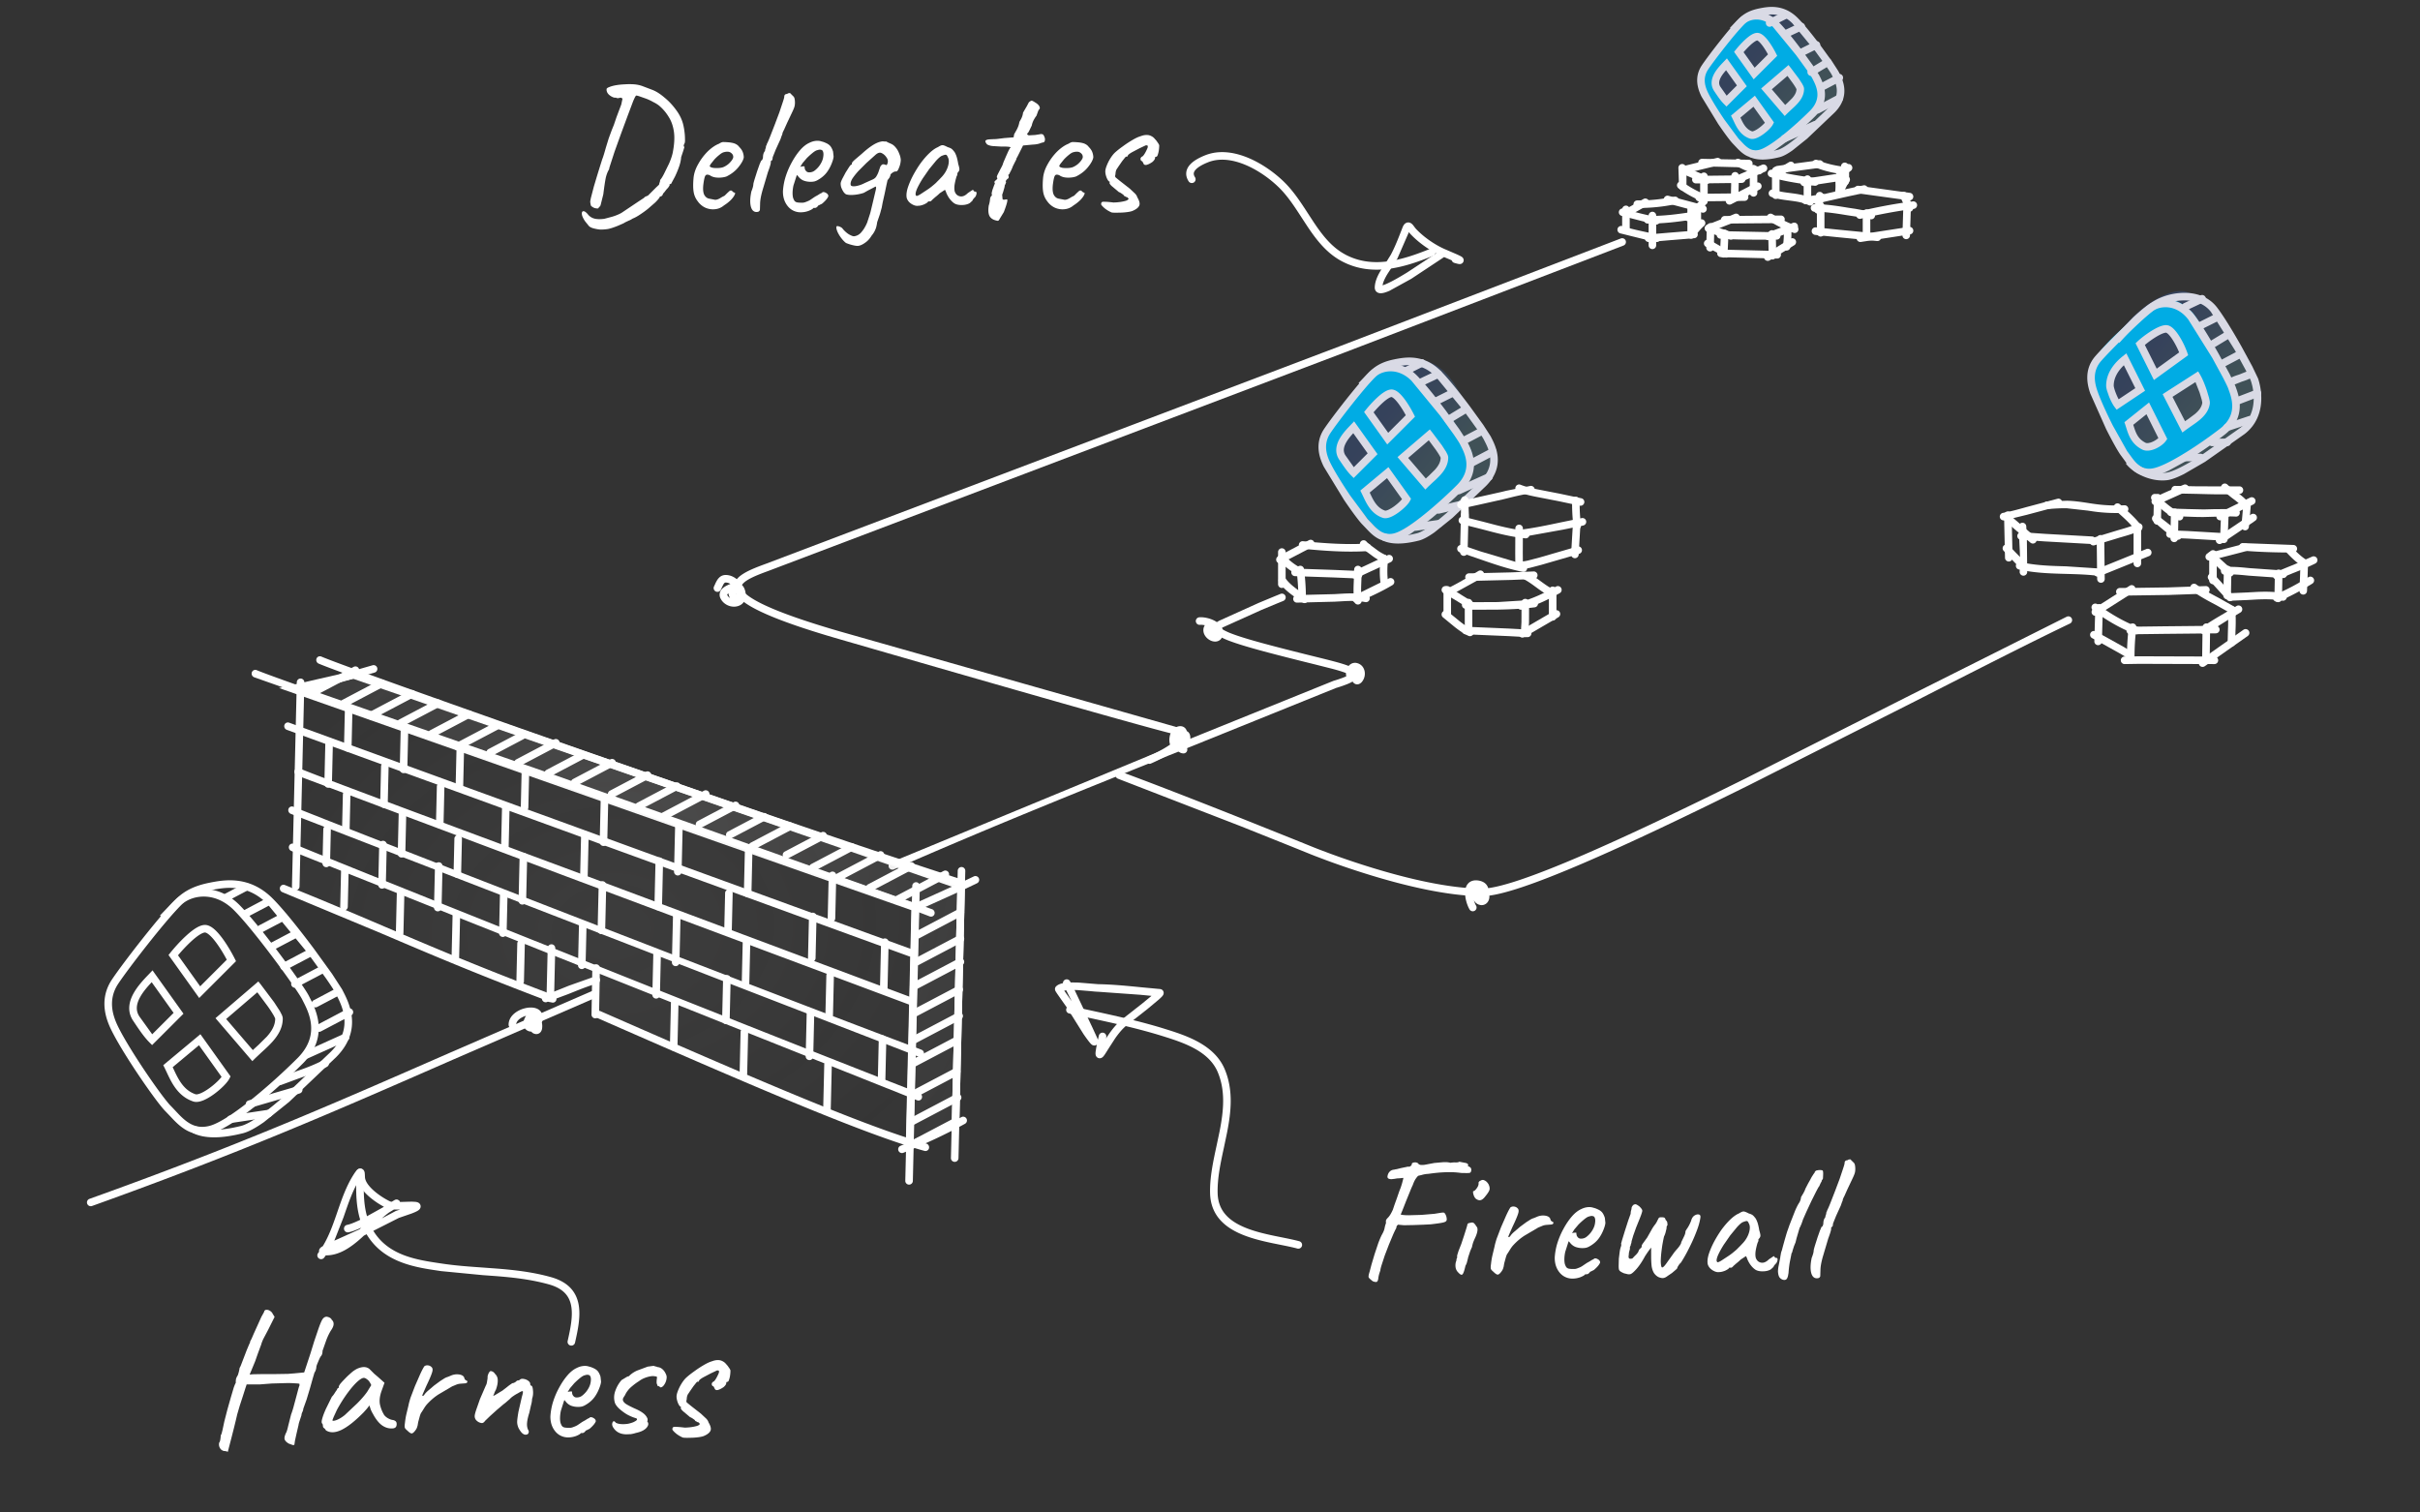 <svg xmlns="http://www.w3.org/2000/svg" xmlns:xlink="http://www.w3.org/1999/xlink" viewBox="0 0 320 200" xmlns:v="https://vecta.io/nano"><rect x="0" y="0" width="320" height="200" fill="#333333" stroke="none"/><style><![CDATA[.B{fill:#fff}.C{fill-opacity:.2}.D{fill-rule:evenodd}]]></style><path d="M289.136 38.594c-2.218-.697-6.5 2-9 5.5-3.5 3-3.767 5.897-3.5 6.5 1.718 3.875 3 10.5 9.414 12.568 1.488.48 10.993-5.525 12.086-9.568.938-3.468-2.137-7.99-3-9.5-2-3.5-3.227-4.628-6-5.5z" fill="url(#A)" class="C"/><path d="M187.686 47.516c-4.549-.922-7.549 3.078-10.049 6.578-3.5 3-2.718 4.819-2.451 5.422 1.717 3.875 3.951 10.733 9.951 11.578 3.549.5 10-5 12-9 1.607-3.214-2.588-7.568-3.451-9.078-2-3.5-3.151-4.923-6-5.5z" fill="url(#B)" class="C"/><g class="D"><path d="M182.137 48.594c.925-.924 3.735-.265 5 1 2 2 7.5 9 7.5 10.5s-.732 3.232-2.5 5c-2 2-6.5 5-7.5 5.5s-2 .5-5-3.5-5.5-8-5-9c.4-.8 4.5-6.5 7.5-9.5zm100 12.5c-.4-.4-2.833-4.5-4-6.5-.166-.333-.344-.644-.522-.956-.356-.622-.711-1.244-.978-2.044-.666-2-1-4 5-9 5.005-4.171 6.531-2.775 7.48-1.907.189.173.354.324.52.407 1 .5 5.5 9.5 6 11 .4 1.2-.666 3.333-1 4-2.833 2-8.2 5.6-9 6-1 .5-3-.5-3.5-1zm1.043-15.616c.775-.734 2.708-2.11 3.5-2s1.894 2.222 2.252 3.281l-3.752 2.719-2-4zm7.5 4.31l-3.879 2.49 2.131 4.141c.221-.167.461-.332.706-.5 1.004-.688 2.086-1.429 2.251-2.623.055-.396-.663-2.591-1.209-3.508zm-9 6.19l2.5-2 2 4c-.422.614-1.783 1.355-2.5 1-1.244-.616-1.57-1.646-1.873-2.605h0l-.127-.394zm-.5-8.5l2 4-3 2c-.427-.564-1-2-1-2.5 0-1.581 1.101-2.783 2-3.5zm-97.737 10.116l-2.5-3.5c.666-.833 2.2-2.5 3-2.5s2 2 2.5 3l-3 3zm5.5-.5l-3.5 3 3 3.5a18.28 18.28 0 0 1 .631-.592c.9-.819 1.869-1.702 1.869-2.908 0-.4-1.334-2.167-2-3zm-5.5 5l2.5 3.5c-.334.667-2.241 2.253-3 2-1.294-.431-1.844-1.607-2.291-2.563h-.001 0 0 0l-.208-.436 3-2.5zm-4.5-6l2.5 3.5-2.5 2.5c-.5-.5-.961-1.192-1.5-1.999h0 0v-.001c-.955-1.433.56-3.017 1.388-3.883h0l.001-.001.111-.116z" fill="#00ace4"/><g fill="#d9dae5"><path d="M295.426 53.179a.5.5 0 0 1 .288-.646l2.608-1a.5.5 0 0 1 .358.934l-2.608 1a.5.5 0 0 1-.646-.288zm-.879-2.469a.5.5 0 0 1 .22-.652c.522-.275.94-.409 1.324-.532l1.224-.489a.5.5 0 0 1 .419.907c-.512.269-.924.403-1.304.524l-1.244.497a.5.5 0 0 1-.639-.255zm-.989-2.476a.5.5 0 0 1 .209-.675l.947-.501.946-.5a.5.5 0 1 1 .467.884l-.943.498h-.002l-.948.501a.5.5 0 0 1-.676-.209z"/><use xlink:href="#F"/><path d="M288.5 60.5a.5.5 0 0 1 .5-.5h2a.5.5 0 1 1 0 1h-2a.5.5 0 0 1-.5-.5zm3.501-2a.5.5 0 0 1 .5-.5h2a.5.5 0 1 1 0 1h-2a.5.5 0 0 1-.5-.5zm2.021-1.855a.5.5 0 0 1 .321-.619l1.661-.554 1.359-.453a.5.5 0 0 1 .296.955l-1.325.441-.12.044-.048.018-1.534.505a.5.5 0 0 1-.61-.338z"/><path d="M289.359 42.249c-1.607-2.084-3.782-1.809-4.689-1.11-1.736 1.339-5.669 5.258-6.84 6.602-1.202 1.38-.839 2.942-.481 3.97l-.469.163.469-.163c.418 1.2 1.232 2.971 2.036 4.567l1.886 3.371.384.523.276.379c.222.296.445.566.692.792a2.24 2.24 0 0 0 1.905.611c.428-.05 1.044-.264 1.799-.619.745-.35 1.584-.819 2.446-1.346 1.725-1.054 3.514-2.323 4.77-3.291 1.274-.982 1.615-2.044 1.625-2.967.01-.857-.261-1.615-.458-2.165l-.069-.194c-.068-.195-.318-.718-.705-1.465l-1.413-2.599-3.164-5.057zm-5.3-1.902c1.333-1.028 4.138-1.242 6.092 1.291.888 1.151 2.161 3.26 3.243 5.177l1.429 2.63.762 1.597.064.179c.195.541.531 1.471.519 2.521-.014 1.217-.488 2.571-2.014 3.747-1.28.987-3.098 2.277-4.859 3.353l-2.542 1.398c-.777.366-1.514.638-2.109.708-1.191.139-2.042-.271-2.694-.865-.317-.288-.584-.617-.819-.931l-.309-.424-.343-.466c-.38-.493-1.186-1.942-1.987-3.532l-2.087-4.688.472-.164-.472.164c-.378-1.084-.913-3.137.671-4.956 1.197-1.375 5.178-5.345 6.983-6.737z"/><path d="M289.183 39.73a7.21 7.21 0 0 0-3.46.717c-.931.466-1.998 1.334-2.997 2.281-.992.94-1.886 1.927-2.473 2.6l-.754-.657 2.539-2.669c1.016-.963 2.17-1.915 3.238-2.45a8.21 8.21 0 0 1 3.96-.821c1.441.078 2.911.605 3.914 1.906.889 1.151 2.161 3.26 3.243 5.177l1.43 2.63.761 1.596c.199.57.514 1.8.408 3.186-.107 1.398-.647 2.981-2.187 4.169l-5.22 3.669-2.791 1.618c-.839.423-1.63.743-2.236.814-1.13.132-2.254-.111-3.204-.529s-1.757-1.022-2.25-1.662l.792-.611c.37.48 1.034.993 1.861 1.358s1.767.559 2.685.451c.417-.049 1.071-.295 1.902-.714.815-.411 1.748-.96 2.705-1.568l5.145-3.617c1.26-.971 1.71-2.258 1.801-3.453a7.28 7.28 0 0 0-.355-2.781c-.068-.195-.317-.718-.705-1.465l-1.413-2.599-3.163-5.057c-.777-1.007-1.935-1.452-3.176-1.518zm-3.645 3.47c.32-.131.694-.242 1.031-.196.374.052.692.313.928.56.254.264.498.604.717.956a11.14 11.14 0 0 1 1.012 2.101l.118.349-4.527 3.281-2.43-4.859.269-.255c.415-.393 1.12-.94 1.824-1.378.353-.219.719-.419 1.058-.559zm-1.919 2.418l1.565 3.131 2.967-2.15a10.64 10.64 0 0 0-.786-1.551c-.2-.322-.403-.597-.59-.793a1.47 1.47 0 0 0-.24-.21c-.033-.021-.058-.035-.077-.042l-.027-.009c-.059-.008-.223.011-.513.13-.27.111-.584.28-.91.483a12.19 12.19 0 0 0-1.389 1.01zm-2.448 1.106l2.474 4.947-3.759 2.506-.285-.376c-.254-.336-.523-.885-.725-1.39l-.261-.753c-.062-.222-.115-.461-.115-.658 0-1.819 1.259-3.15 2.189-3.891l.482-.385zm-.329 1.577c-.707.677-1.342 1.597-1.342 2.699 0 .053.02.181.078.386.054.193.133.42.227.654.109.274.231.538.348.757l2.203-1.469-1.514-3.028zm9.823.809l.265.444c.3.505.63 1.323.874 2.045l.302 1.012.084.403a1.33 1.33 0 0 1 .015.372c-.128.92-.693 1.589-1.304 2.11-.307.262-.64.498-.956.716l-.209.144-.682.482-.474.358-2.612-5.073 4.697-3.015zm-3.392 3.365l1.658 3.221.251-.172.195-.134.875-.654c.531-.452.879-.915.961-1.475-.001-.003-.001-.031-.011-.094l-.067-.316-.278-.932-.548-1.393-3.036 1.949zm-3.102.748l2.408 4.817-.167.243c-.279.407-.812.796-1.346 1.036a3.07 3.07 0 0 1-.871.257c-.293.036-.62.019-.917-.128-1.447-.717-1.835-1.961-2.133-2.917l-.118-.371-.112-.332 3.256-2.605zm-2.088 2.951l.026.082c.308.96.57 1.78 1.613 2.296.062.031.174.054.351.032a2.06 2.06 0 0 0 .582-.176c.301-.136.566-.317.748-.485l-1.573-3.146-1.747 1.397zm-89.646 8.896a.5.5 0 0 1 .251-.661l4-1.801a.5.5 0 1 1 .411.912l-4 1.8a.5.5 0 0 1-.662-.251zm1.621-3.57a.5.5 0 0 1 .21-.675l2.892-1.524a.5.5 0 1 1 .466.885l-2.892 1.524a.5.5 0 0 1-.676-.209zm-.93-3.004a.5.5 0 0 1 .209-.675l2.323-1.224a.5.5 0 1 1 .466.885l-2.323 1.224a.5.5 0 0 1-.675-.209z"/><use xlink:href="#F" x="-101" y="9.958"/><path d="M185.553 49.224a.5.5 0 0 1 .224-.671l2-1a.5.5 0 1 1 .447.894l-2 1a.5.5 0 0 1-.671-.224zm1.144 20.534a.5.5 0 0 1 .425-.566l3.031-.433a.5.5 0 1 1 .142.99l-3.032.433a.5.5 0 0 1-.566-.424zm3.043-2.209a.5.5 0 0 1 .353-.606l1.337-.32 1.954-.468a.5.5 0 0 1 .254.967l-1.676.409-.103.022-.206.045-1.312.314a.5.5 0 0 1-.601-.362z"/><path d="M186.647 50.354c-1.861-1.861-3.983-1.31-4.793-.5-1.55 1.55-4.948 5.94-5.937 7.424-1.016 1.523-.456 3.026.031 3.999l-.444.222.444-.222c.568 1.136 1.603 2.789 2.604 4.268l2.302 3.102.449.469.322.341a5.6 5.6 0 0 0 .787.697 2.24 2.24 0 0 0 1.967.362c.419-.105 1.002-.395 1.706-.844.693-.443 1.466-1.016 2.254-1.649 1.575-1.266 3.187-2.754 4.308-3.875 1.138-1.137 1.34-2.234 1.232-3.15-.1-.851-.466-1.568-.732-2.088l-.094-.184c-.092-.185-.406-.672-.886-1.363l-1.734-2.397-3.786-4.611zm-5.5-1.207c1.19-1.19 3.945-1.762 6.207.5 1.029 1.028 2.561 2.956 3.879 4.719l1.755 2.425.96 1.486.086.169c.264.512.716 1.391.838 2.433.142 1.208-.155 2.612-1.518 3.975-1.142 1.142-2.781 2.655-4.389 3.948l-2.342 1.712c-.724.462-1.419.826-2.001.972-1.164.291-2.06-.007-2.783-.513-.351-.245-.658-.537-.931-.819l-.361-.381-.4-.418c-.44-.44-1.425-1.774-2.423-3.248l-2.671-4.382.448-.224-.448.224c-.513-1.026-1.306-2.994.032-5.001 1.011-1.517 4.45-5.964 6.062-7.576z"/><path d="M189.8 49.752c-1.869-1.869-3.837-1.534-5.201-1.262-1.184.237-1.857.583-2.411 1.025-.285.228-.547.489-.84.798l-.257.273-.736.768-.708-.707.703-.732.273-.29c.301-.316.601-.618.941-.89.696-.557 1.523-.962 2.839-1.225 1.409-.282 3.85-.719 6.104 1.535 1.028 1.028 2.561 2.956 3.879 4.719l1.755 2.425.96 1.486.086.169c.263.512.715 1.391.838 2.433.142 1.208-.155 2.612-1.518 3.974l-4.449 4.235-2.392 1.92c-.735.517-1.448.93-2.044 1.078-2.029.507-3.679.545-4.845-.038l.448-.895c.834.417 2.184.455 4.155-.038.404-.101.989-.418 1.711-.926.707-.498 1.499-1.145 2.308-1.854l4.401-4.19c1.137-1.137 1.34-2.234 1.232-3.151-.1-.851-.466-1.568-.732-2.088l-.094-.184c-.092-.185-.406-.672-.886-1.363l-1.734-2.397-3.786-4.61zm-6.78 2.1c.284-.18.631-.351.98-.351.391 0 .734.231.987.451.271.237.536.55.778.876.484.655.924 1.432 1.182 1.949l.162.322-3.673 3.672-3.062-4.288.236-.295c.344-.431.912-1.076 1.502-1.618.294-.271.606-.527.908-.718zm-1.39 2.671l1.934 2.707 2.324-2.324a12.93 12.93 0 0 0-.927-1.483c-.221-.299-.437-.548-.632-.718a1.25 1.25 0 0 0-.24-.172c-.062-.031-.089-.033-.089-.033-.051 0-.195.037-.444.196-.232.147-.495.36-.767.61-.425.39-.842.844-1.159 1.216zm-2.575 1.194l3.098 4.338L179 63.207l-.353-.353c-.535-.535-1.02-1.262-1.541-2.043l-.022-.033c-.651-.977-.384-1.991.059-2.774.398-.703.993-1.324 1.383-1.731l.112-.117.417-.439zm-1.042 2.78c-.358.634-.445 1.204-.097 1.726l1.102 1.552 1.829-1.829-1.901-2.662c-.329.355-.681.768-.933 1.212zm11.055-1.713l.323.404 1.269 1.688.555.854.186.364c.042.096.099.248.099.406 0 .929-.468 1.67-1.001 2.27a11.76 11.76 0 0 1-.848.841l-.188.171-.609.571-.382.382-3.677-4.29 4.273-3.662zm-2.863 3.77l2.332 2.72.263-.241.175-.16.777-.768c.457-.515.737-1.015.748-1.572a.91.91 0 0 0-.018-.046 2.57 2.57 0 0 0-.134-.258c-.124-.217-.303-.487-.508-.78l-.91-1.23-2.725 2.335zm-2.611 1.217l2.988 4.183-.135.269c-.12.241-.349.511-.595.758a7.79 7.79 0 0 1-.897.766c-.325.237-.679.456-1.017.6-.311.132-.722.251-1.096.126-.889-.296-1.469-.889-1.883-1.509-.294-.442-.527-.939-.719-1.349l-.187-.392-.177-.354 3.718-3.098zm-2.474 3.363l.058.124c.182.39.364.778.613 1.152.336.504.756.912 1.367 1.115-.001 0 .027.006.095-.005.074-.012.172-.041.294-.093a4.35 4.35 0 0 0 .818-.487c.289-.211.56-.445.778-.665l.248-.27-1.985-2.778-2.286 1.905z"/></g></g><path d="M235.257 1.87c-3.738-.719-6.216 2.462-8.281 5.245-2.887 2.389-2.249 3.83-2.031 4.308 1.402 3.07 3.221 8.503 8.153 9.158 2.917.387 8.237-3.993 9.892-7.172 1.33-2.554-2.108-5.997-2.813-7.192-1.636-2.771-2.579-3.897-4.92-4.347z" fill="url(#C)" class="C"/><g class="D"><path d="M230.879 2.405c.751-.759 3.032-.218 4.058.821 1.624 1.643 6.088 7.392 6.088 8.624s-.595 2.655-2.029 4.106c-1.624 1.643-5.276 4.107-6.088 4.517s-1.623.411-4.058-2.875-4.464-6.57-4.058-7.392c.325-.657 3.653-5.338 6.087-7.802zm-1.195 4.588l2.035 2.908 2.617-2.908c-.29-.679-1.105-2.036-2.035-2.036s-2.133 1.357-2.617 2.036zm-1.454 1.745l2.035 2.617-2.035 2.036c-.582-.679-1.687-2.152-1.454-2.617s1.066-1.551 1.454-2.036zm5.525 7.561l-2.036-2.908-2.035 2.326c.387.582 1.337 1.803 2.035 2.036s1.648-.872 2.036-1.454zm-.291-4.653l2.617 2.908c.873-.678 2.501-2.21 2.036-2.908s-1.551-1.842-2.036-2.326l-2.617 2.326z" fill="#00ace4"/><g fill="#d9dae5"><path d="M235.544 18.506a.5.5 0 0 1 .251-.661l4-1.801a.5.5 0 0 1 .661.251.5.5 0 0 1-.251.661l-4 1.801a.5.5 0 0 1-.661-.251zm4.337-3.749a.5.5 0 0 1 .209-.675l2.893-1.524a.5.5 0 0 1 .466.885l-2.893 1.524a.5.5 0 0 1-.675-.209zm.569-3.024a.5.5 0 0 1 .209-.675l2.324-1.224a.5.5 0 0 1 .466.885l-2.324 1.224a.5.5 0 0 1-.675-.209z"/><use xlink:href="#F" x="-53.001" y="-36.001"/><path d="M233.552 3.266a.5.5 0 0 1 .224-.671l2-1a.5.5 0 1 1 .447.894l-2 1a.5.5 0 0 1-.671-.224z"/><path d="M234.448 3.573c-1.475-1.476-3.141-1.029-3.764-.407-1.255 1.254-4.014 4.819-4.816 6.022-.795 1.193-.362 2.371.031 3.158.459.918 1.298 2.258 2.111 3.46l1.861 2.508.369.387.258.272a4.47 4.47 0 0 0 .627.555c.411.287.874.443 1.523.28.325-.081.789-.31 1.359-.675.56-.358 1.185-.821 1.824-1.335a46.23 46.23 0 0 0 3.496-3.144c.903-.904 1.059-1.766.975-2.484-.08-.674-.37-1.242-.586-1.666l-.077-.151c-.071-.143-.322-.533-.713-1.096l-1.409-1.946-3.069-3.738zm-4.471-1.114c1.003-1.003 3.302-1.47 5.178.407.842.841 2.091 2.414 3.163 3.847l1.429 1.975.787 1.22.069.136c.214.415.59 1.145.692 2.011.118 1.009-.132 2.179-1.261 3.308-.931.931-2.266 2.163-3.576 3.216l-1.913 1.398c-.59.377-1.166.68-1.654.802a2.72 2.72 0 0 1-2.339-.431c-.293-.205-.547-.447-.771-.677l-.297-.313-.32-.336c-.366-.365-1.172-1.458-1.982-2.655l-2.177-3.573c-.42-.84-1.087-2.483.031-4.16.824-1.236 3.624-4.858 4.941-6.174z"/><path d="M237.011 3.084c-1.483-1.483-3.039-1.221-4.144-1-.95.19-1.483.466-1.92.815a6.92 6.92 0 0 0-.674.64l-.207.22-.602.628-.707-.707.568-.592.223-.237c.245-.258.493-.507.774-.732.58-.464 1.267-.798 2.349-1.015 1.15-.23 3.179-.595 5.047 1.274.842.841 2.091 2.414 3.163 3.847L242.31 8.2l.787 1.22.069.136c.214.415.59 1.145.692 2.011.118 1.009-.132 2.179-1.261 3.308l-3.622 3.447-1.953 1.567c-.598.421-1.19.765-1.693.891-1.655.414-3.024.452-4.003-.038l.447-.894c.647.324 1.717.361 3.314-.038.311-.078.775-.327 1.36-.739.571-.402 1.212-.926 1.868-1.501l3.575-3.402c.903-.904 1.059-1.766.974-2.485-.079-.674-.369-1.242-.585-1.666l-.077-.151c-.071-.143-.322-.533-.714-1.096l-1.408-1.946-3.069-3.738zm-5.496 1.562c.235-.149.536-.3.848-.3.353 0 .654.208.863.39a4.63 4.63 0 0 1 .646.727c.399.538.759 1.175.971 1.598l.161.322-3.112 3.111-2.595-3.634.236-.295c.282-.353.747-.881 1.231-1.326.242-.222.5-.434.751-.594zm-.961 2.255l1.466 2.052 1.762-1.762c-.192-.352-.446-.773-.713-1.133-.178-.24-.349-.437-.5-.569-.137-.119-.205-.139-.212-.143-.011.002-.036.007-.08.024-.06.023-.135.062-.226.12a4.57 4.57 0 0 0-.61.486c-.321.295-.638.636-.887.925zm-2.202.819l2.631 3.683-2.686 2.686-.353-.354c-.442-.442-.84-1.039-1.261-1.671l-.021-.032c-.558-.837-.324-1.702.044-2.353.33-.582.822-1.096 1.138-1.426l.091-.095.417-.439zm-.775 2.453c-.284.501-.338.923-.083 1.306l.825 1.174 1.358-1.357-1.433-2.006c-.241.266-.487.565-.667.883zm8.918-1.572l.323.404 1.036 1.378.455.701.157.306c.034.08.088.218.088.367 0 .789-.398 1.413-.838 1.907a9.84 9.84 0 0 1-.696.691l-.154.141-.491.461-.382.382-3.116-3.635 3.618-3.101zm-2.208 3.21l1.772 2.067.144-.131.141-.129.625-.618c.361-.406.571-.787.584-1.201a1.89 1.89 0 0 0-.11-.216c-.1-.172-.243-.39-.409-.627l-.677-.919-2.07 1.774zm3.274.01zm-5.511.833l2.521 3.529-.135.269c-.105.21-.3.438-.502.641-.212.213-.47.436-.74.633s-.562.378-.845.498c-.257.109-.619.218-.957.105-.749-.25-1.236-.748-1.58-1.264-.244-.366-.437-.78-.594-1.115l-.148-.311-.177-.354 3.157-2.631zm-1.914 2.896l.02.041c.147.314.29.62.488.918.266.399.593.713 1.064.87-.007-.005.067.001.249-.077.19-.08.416-.216.647-.385s.448-.356.622-.531l.149-.158-1.513-2.117-1.726 1.439z"/></g><g class="B"><path d="M169.5 72.5a.5.5 0 0 1 .5.5v4.25a.5.5 0 1 1-1 0V73a.5.5 0 0 1 .5-.5zm2.378 2.316a.5.5 0 0 1 .556.436 32.21 32.21 0 0 1 .254 3.873.5.5 0 1 1-1 0 31.32 31.32 0 0 0-.247-3.752.5.5 0 0 1 .437-.556zm7.687-.003a.5.5 0 0 1 .497.503l-.041 1.341-.029.738c-.022.684-.019 1.342.066 1.977a.5.5 0 0 1-.43.562.5.5 0 0 1-.561-.43c-.096-.716-.097-1.44-.075-2.14l.031-.782.039-1.272a.5.5 0 0 1 .503-.497zm3.562-1.434a.5.5 0 0 1 .431.56 11.88 11.88 0 0 0 0 3.18.5.5 0 1 1-.991.135 12.86 12.86 0 0 1 0-3.445.5.5 0 0 1 .56-.431z"/><path d="M169.176 73.37a.5.5 0 0 1 .705.056c.619.727 1.412 1.318 2.28 1.752a.5.5 0 1 1-.447.895c-.972-.486-1.877-1.156-2.595-1.998a.5.5 0 0 1 .057-.705zm.093 2.976a.5.5 0 0 1 .698.111c.561.772 1.267 1.273 2.069 1.841l.764.552a.5.5 0 1 1-.6.8l-.664-.479c-.828-.585-1.711-1.209-2.378-2.128a.5.5 0 0 1 .111-.698z"/><path d="M177.033 79.531l-.537.031-4.996.126a.5.5 0 1 1 0-1l4.942-.124.522-.03c1.207-.073 2.498-.15 3.759.102a.5.5 0 0 1-.196.981c-1.124-.225-2.275-.157-3.494-.084z"/><path d="M184.304 76.68a.5.5 0 0 1-.172.686c-1.465.88-3.038 1.578-4.562 2.254l-.055.024a.5.5 0 0 1-.659-.254.5.5 0 0 1 .254-.66l.028-.013 4.48-2.209a.5.5 0 0 1 .686.172zm-.172-3.035a.5.5 0 0 1-.214.674l-4.593 2.139a.5.5 0 1 1-.4-.917l4.532-2.111a.5.5 0 0 1 .675.214z"/><path d="M170.75 75.685a.5.5 0 0 1 .502-.498l5.13.174 3.258.138a.5.5 0 1 1-.03.999l-3.317-.141-5.045-.171a.5.5 0 0 1-.498-.502zm3.01-4.033a.5.5 0 0 1-.224.671l-4.039 2.112a.5.5 0 0 1-.681-.187.5.5 0 0 1 .187-.682l4.086-2.138a.5.5 0 0 1 .671.224z"/><path d="M171.752 72.015a.5.5 0 0 1 .546-.45c2.851.275 5.661.488 8.483.311a.5.5 0 1 1 .063.998c-2.907.182-5.785-.038-8.642-.314a.5.5 0 0 1-.45-.546z"/><path d="M179.986 71.559a.5.5 0 0 1 .705.053c.147.17.333.326.553.491l.261.19.435.321c.389.304.769.539 1.21.747a.5.5 0 0 1 .24.665.5.5 0 0 1-.665.239c-.512-.241-.955-.516-1.401-.864l-.368-.272-.311-.226a4.39 4.39 0 0 1-.711-.639.5.5 0 0 1 .052-.705zm11.389 5.941a.5.5 0 0 1 .5.5v3.25a.5.5 0 1 1-1 0V78a.5.5 0 0 1 .5-.5zm2.813 1.688a.5.5 0 0 1 .5.5v3.438a.5.5 0 1 1-1 0v-3.437a.5.5 0 0 1 .5-.5zm7.5 0a.5.5 0 0 1 .5.5l.002.773-.006 1.826-.029.506-.017.253a1.98 1.98 0 0 0 .035.583.5.5 0 0 1-.364.606.5.5 0 0 1-.606-.364c-.077-.306-.077-.612-.063-.877l.022-.333.022-.392.006-1.794-.002-.788a.5.5 0 0 1 .5-.5zm3.624-1.625a.5.5 0 0 1 .5.5v3.5a.5.5 0 1 1-1 0v-3.5a.5.5 0 0 1 .5-.5z"/><path d="M190.732 80.941a.5.5 0 0 1 .702-.084l.79.647.008.006.768.63c.519.411 1.036.772 1.588 1.032a.5.5 0 1 1-.426.905c-.652-.307-1.239-.723-1.783-1.152l-.784-.643-.012-.01-.767-.628a.5.5 0 0 1-.084-.702zm-.055-3.163a.5.5 0 0 1 .67-.226c.628.311 1.214.677 1.777 1.037l.233.149 1.448.887a.5.5 0 0 1 .195.68.5.5 0 0 1-.68.194l-1.506-.921-.228-.146-1.683-.984a.5.5 0 0 1-.226-.67zm15.762-.017a.5.5 0 0 1-.2.678c-1.845 1.003-2.931 1.522-4.964 2.163a.5.5 0 1 1-.3-.954c1.953-.616 2.978-1.105 4.786-2.087a.5.5 0 0 1 .678.201zm-.191 3.182a.5.5 0 0 1-.19.681l-2.242 1.304-.146.086-2.11 1.234a.5.5 0 1 1-.495-.869l2.097-1.226.144-.085 2.261-1.315a.5.5 0 0 1 .681.191z"/><path d="M193.313 83.369a.5.5 0 0 1 .506-.493l5.653.238 2.552.137a.5.5 0 1 1-.048.999l-2.587-.139-5.583-.235a.5.5 0 0 1-.493-.506zm10.058-3.618a.5.5 0 0 1-.434.558c-1.617.202-3.241.27-4.851.302l-2.811.014h-.13c-.443-.001-.958-.003-1.465-.142a.5.5 0 0 1 .266-.964c.371.102.754.104 1.221.106h.114l2.786-.014 4.746-.295a.5.5 0 0 1 .558.434zm-7.19-4.068a.5.5 0 0 1-.177.685l-.65.386-3.641 2.01a.5.5 0 0 1-.426-.905c1.219-.574 2.369-1.259 3.546-1.96l.663-.394a.5.5 0 0 1 .685.176z"/><path d="M202.812 76.563l-2.987.124-5.23.126c-.115 0-.23 0-.345 0a.5.5 0 1 1 0-1h.337l5.165-.124 3.06-.126a.5.5 0 1 1 0 1z"/><path d="M201.24 75.902a.5.5 0 0 1 .671-.224c.651.325 1.227.748 1.763 1.141l.11.081c.579.425 1.121.81 1.732 1.081a.5.5 0 0 1-.406.914c-.721-.32-1.342-.767-1.917-1.188l-.094-.069c-.552-.404-1.063-.779-1.635-1.065a.5.5 0 0 1-.224-.671zm-.344-6.526a.5.5 0 0 1 .479.52l-.015 3.243.015 1.674a.5.5 0 1 1-1 0l-.015-1.622.016-3.337a.5.5 0 0 1 .52-.479zm7.617-.813a.5.5 0 0 1 .487.513l-.125 2.096-.004.055-.121 2.097a.5.5 0 1 1-1-.021l.124-2.152.003-.045.123-2.056a.5.5 0 0 1 .513-.487zm-14.807-1a.5.5 0 0 1 .481.518l-.009.237-.116 4.682a.5.5 0 1 1-1 0l.117-4.714.009-.242a.5.5 0 0 1 .518-.481z"/><path d="M192.712 72.409a.5.5 0 0 1 .629-.322l2.432.828 5.763 1.72a.5.5 0 0 1-.196.981c-2.031-.406-4.023-1.102-5.967-1.78l-2.339-.797a.5.5 0 0 1-.322-.629z"/><path d="M209.164 72.599a.5.5 0 0 1-.325.628l-.252.08-4.788 1.388-.689.181-.009.003-.755.197c-.514.121-1.073.215-1.633.173a.5.5 0 1 1 .074-.997c.409.031.851-.036 1.329-.149l.721-.188.017-.005.715-.187 4.726-1.372.241-.077a.5.5 0 0 1 .628.325zm.577-3.692a.5.5 0 0 1-.398.584l-2.675.546-5.672 1.022a.5.5 0 1 1-.117-.993c1.863-.22 3.68-.604 5.523-.995l2.755-.562a.5.5 0 0 1 .584.398z"/><path d="M192.887 68.703a.5.5 0 0 1 .598-.378l2.763.698 1.416.371c1.385.353 2.756.658 4.136.796a.5.5 0 1 1-.1.995c-1.455-.146-2.883-.465-4.283-.822l-1.453-.381-2.699-.682a.5.5 0 0 1-.378-.598z"/><path d="M193.688 65.625a.5.5 0 0 1 .5.5l-.005.595.063 1.841a.5.5 0 1 1-.992.128c-.087-.678-.079-1.374-.071-2.026l.005-.538a.5.5 0 0 1 .5-.5z"/><path d="M202.935 64.698a.5.5 0 0 1-.445.55c-1.028.108-2.024.356-3.061.614l-.616.152-3.255.729-2.259.495a.5.5 0 1 1-.223-.975l2.3-.504 3.2-.717.594-.147 3.215-.643a.5.5 0 0 1 .55.445z"/><path d="M200.41 64.378a.5.5 0 0 1 .65-.28c.901.358 1.863.541 2.865.731l.926.181 1.415.275 2.86.606a.5.5 0 0 1 .358.61.5.5 0 0 1-.61.358l-2.744-.581-1.481-.288-.85-.166c-1.019-.193-2.11-.4-3.108-.797a.5.5 0 0 1-.281-.649z"/><path d="M208.375 65.688a.5.5 0 0 1 .5.5c0 1.11.033 2.167.183 3.243a.5.5 0 0 1-.991.138c-.159-1.144-.192-2.254-.192-3.381a.5.5 0 0 1 .5-.5zm6.625-38.5a.5.5 0 0 1 .5.5v2.563a.5.5 0 1 1-1 0v-2.562a.5.5 0 0 1 .5-.5zm8.625-.188a.5.5 0 0 1 .5.5v3.563a.5.5 0 1 1-1 0V27.5a.5.5 0 0 1 .5-.5z"/><path d="M224.438 26.875a.5.5 0 0 1 .5.5v2.5a.5.5 0 1 1-1 0v-2.5a.5.5 0 0 1 .5-.5zm7.437-5.062a.5.5 0 0 1 .5.5V25.5a.5.5 0 1 1-1 0v-3.187a.5.5 0 0 1 .5-.5zm-9.493-.122a.5.5 0 0 1 .552.442c.08.712.074 1.393.069 2.058l-.003.497a.5.5 0 1 1-1 0l.003-.532-.062-1.912a.5.5 0 0 1 .441-.552zm12.43.372a.5.5 0 0 1 .5.5v3.25a.5.5 0 1 1-1 0v-3.25a.5.5 0 0 1 .5-.5zm8.376.75a.5.5 0 0 1 .5.5l.011.561.001.041.012.555c.004.403-.012.831-.097 1.254a.5.5 0 0 1-.588.392.5.5 0 0 1-.392-.588c.065-.324.08-.673.077-1.05l-.012-.535-.001-.038-.011-.591a.5.5 0 0 1 .5-.5z"/><path d="M243.852 21.508a.5.5 0 0 1 .578.407c.096.553.085 1.135.076 1.654L244.5 24a.5.5 0 1 1-1 0l.006-.518c.009-.498.017-.947-.061-1.397a.5.5 0 0 1 .407-.578zm-7.498 8.242a.5.5 0 0 1 .521.479 13.27 13.27 0 0 1-.13 2.467.5.5 0 1 1-.99-.141 12.21 12.21 0 0 0 .12-2.283.5.5 0 0 1 .479-.52zm-2.051.688a.5.5 0 0 1 .509.491l.028 1.074.035 1.81a.5.5 0 1 1-1 0l-.034-1.755-.028-1.111a.5.5 0 0 1 .49-.509zm-6.24-.063a.5.5 0 0 1 .5.5l-.127 2.726a.5.5 0 0 1-.997-.077l.124-2.649a.5.5 0 0 1 .5-.5zm-1.875-.875a.5.5 0 0 1 .5.5l-.032 1.388v.004l-.031 1.358a.5.5 0 1 1-1 0l.031-1.388.001-.004.031-1.358a.5.5 0 0 1 .5-.5zm14.562-2.75a.5.5 0 0 1 .5.5v3.531a.5.5 0 1 1-1 0V27.25a.5.5 0 0 1 .5-.5zm6.062.938a.5.5 0 0 1 .5.5v3a.5.5 0 1 1-1 0v-3a.5.5 0 0 1 .5-.5zm5.376-1.188a.5.5 0 0 1 .5.5l-.063 2.081-.001.005-.062 2.039a.5.5 0 1 1-1 0l.063-2.079.001-.006.062-2.04a.5.5 0 0 1 .5-.5zm-38.289 3.722a.5.5 0 0 1 .63-.322c1.141.368 2.297.613 3.486.864l1.156.249a.5.5 0 1 1-.217.976l-1.11-.239-3.622-.899a.5.5 0 0 1-.323-.63z"/><path d="M224.497 30.945a.5.5 0 0 1-.442.552l-2.873.237-.145.01-2.978.253a.5.5 0 1 1-.118-.993l3.025-.257.134-.009 2.845-.234a.5.5 0 0 1 .552.442z"/><path d="M225.372 29.166a.5.5 0 0 1-.038.706 5.83 5.83 0 0 0-.657.675l-.032.039c-.178.211-.362.416-.827.8a.5.5 0 1 1-.636-.772c.416-.343.557-.505.697-.671l.031-.037c.156-.186.334-.398.756-.778a.5.5 0 0 1 .706.037zm0 2.786a.5.5 0 0 1 .677-.205l.561.295 1.927 1.111a.5.5 0 1 1-.574.819c-.555-.389-1.148-.697-1.773-1.022l-.614-.322a.5.5 0 0 1-.204-.677z"/><path d="M227.062 33.5a.5.5 0 0 1 .5-.5l7.463.188a.5.5 0 0 1-.05.999L227.562 34a.5.5 0 0 1-.5-.5z"/><path d="M237.413 31.718a.5.5 0 0 1-.131.695l-3.29 2.024a.5.5 0 0 1-.484-.875l3.21-1.976a.5.5 0 0 1 .695.131zm2.152-1.204a.5.5 0 0 1 .546-.449l3.065.313 5.116.499a.5.5 0 0 1-.083.997l-5.155-.503-3.04-.311a.5.5 0 0 1-.449-.546z"/><path d="M252.994 30.419a.5.5 0 0 1-.413.574l-3.201.492-.056.008-3.243.5a.5.5 0 1 1-.162-.987l3.257-.502.053-.008 3.19-.49a.5.5 0 0 1 .575.413zM239.438 27.5a.5.5 0 0 1 .5-.5c1.559 0 3.016.233 4.505.479l.908.135 2.215.403a.5.5 0 0 1 .355.612.5.5 0 0 1-.612.354c-.664-.177-1.328-.27-2.025-.368l-1.005-.15c-1.494-.247-2.875-.465-4.341-.465a.5.5 0 0 1-.5-.5z"/><path d="M253.496 27.061a.5.5 0 0 1-.432.56c-2.352.304-4.701.745-7.009 1.303a.5.5 0 1 1-.235-.972c2.341-.566 4.726-1.014 7.116-1.322a.5.5 0 0 1 .56.432z"/><path d="M251.554 25.415a.5.5 0 0 1 .656.264l.737 1.597a.5.5 0 0 1-.223.671.5.5 0 0 1-.671-.224l-.763-1.652a.5.5 0 0 1 .264-.656zm-10.929-.04a.5.5 0 0 1 .5.5c0 .706-.113 1.338-.263 1.987a.5.5 0 0 1-.599.375.5.5 0 0 1-.375-.6c.143-.618.237-1.167.237-1.763a.5.5 0 0 1 .5-.5z"/><path d="M246.987 24.887a.5.5 0 0 1-.373.6l-2.723.593-3.703.841a.5.5 0 0 1-.25-.968l3.791-.861 2.658-.579a.5.5 0 0 1 .6.373z"/><path d="M245.196 24.97a.5.5 0 0 1 .585-.398l6.774.932a.5.5 0 1 1-.11.994l-.009-.001-6.841-.942a.5.5 0 0 1-.399-.584zm-15.172 3.588a.5.5 0 0 1-.269.654l-.478.2-3.177 1.249a.5.5 0 1 1-.325-.946l3.113-1.225.482-.202a.5.5 0 0 1 .654.269z"/><path d="M231.786 29.531l-3.724.031a.5.5 0 1 1 0-1l3.713-.031h.001l3.724-.031a.5.5 0 1 1 0 1l-3.712.031h-.002z"/><path d="M233.702 28.484a.5.5 0 0 1 .689-.157c.972.611 2.013 1.124 3.092 1.516a.5.5 0 0 1 .299.641.5.5 0 0 1-.64.299c-1.147-.417-2.252-.961-3.283-1.609a.5.5 0 0 1-.157-.689z"/><path d="M237.703 29.726a.5.5 0 0 1-.241.665c-.577.269-1.172.489-1.753.696l-.338.12-1.371.507a.5.5 0 1 1-.375-.927l1.422-.526.327-.116 1.665-.66a.5.5 0 0 1 .664.242zm-12.235.291a.5.5 0 0 1 .641-.299l.502.184 2.396.803a.5.5 0 1 1-.263.965c-.859-.234-1.681-.537-2.49-.834l-.487-.179a.5.5 0 0 1-.299-.641z"/><path d="M227.001 31.029a.5.5 0 0 1 .532-.466l6.181.126 1.224-.002a.5.5 0 1 1 0 1l-1.212.002c-2.075.006-4.168.011-6.259-.128a.5.5 0 0 1-.466-.532zM239 23.188a.5.5 0 0 1 .5.5v2.438a.5.5 0 1 1-1 0v-2.437a.5.5 0 0 1 .5-.5z"/><path d="M233.905 25.393a.5.5 0 0 1 .639-.301c.659.237 1.369.329 2.143.429l.277.036c.857.113 1.783.257 2.635.683a.5.5 0 0 1-.447.894c-.686-.343-1.46-.473-2.319-.586l-.277-.036c-.759-.097-1.582-.203-2.35-.48a.5.5 0 0 1-.301-.64z"/><path d="M241.488 26.017a.5.5 0 0 1-.379.597c-.757.168-1.522.309-2.312.385a.5.5 0 0 1-.545-.45.5.5 0 0 1 .451-.545 17.92 17.92 0 0 0 2.189-.365.5.5 0 0 1 .596.38zm-7.715-3.23a.5.5 0 0 1 .627-.326c1.463.461 2.996.695 4.557.934l1.123.175a.5.5 0 1 1-.159.987l-1.082-.168c-1.568-.239-3.196-.487-4.739-.974a.5.5 0 0 1-.327-.627z"/><path d="M244.179 23.283a.5.5 0 0 1-.399.584l-3.62.546-1.527.208a.5.5 0 0 1-.141-.99l1.567-.213 3.536-.533a.5.5 0 0 1 .584.399z"/><path d="M244.419 23.346a.5.5 0 0 1 .11.698c-.168.232-.308.492-.45.783l-.121.25-.331.663a.5.5 0 1 1-.878-.479l.294-.589.138-.285a6.13 6.13 0 0 1 .54-.931.5.5 0 0 1 .698-.11z"/><path d="M244.844 21.897a.5.5 0 0 1-.116.698c-.388.277-.854.739-1.271 1.275a.5.5 0 0 1-.701.088.5.5 0 0 1-.088-.702c.458-.589.992-1.127 1.479-1.475a.5.5 0 0 1 .697.116z"/><path d="M239.664 21.431a.5.5 0 0 1 .655-.266c1.141.481 2.36.745 3.618.902a.5.5 0 1 1-.124.992c-1.312-.164-2.629-.444-3.882-.973a.5.5 0 0 1-.267-.655z"/><path d="M241.122 21.63a.5.5 0 0 1-.439.554l-4.149.552-1.403.197a.5.5 0 1 1-.137-.991l1.391-.195 4.182-.556a.5.5 0 0 1 .555.439z"/><path d="M237.247 21.627a.5.5 0 0 1-.186.682l-1.986 1.179a.5.5 0 1 1-.525-.851l2.015-1.196a.5.5 0 0 1 .682.186zm-14.964.757a.5.5 0 0 1 .646-.288l1.444.616.05.022 1.44.61a.5.5 0 1 1-.351.936l-1.499-.634-.04-.018-1.402-.599a.5.5 0 0 1-.288-.646z"/><path d="M230.812 23.66a.5.5 0 0 1-.472.527l-5.776.067-.319-.003a.5.5 0 1 1 .01-1l.311.003 5.719-.065a.5.5 0 0 1 .527.471z"/><path d="M233.64 22.036a.5.5 0 0 1-.238.666l-3.45 1.457-.454.181a.5.5 0 1 1-.37-.929l.455-.181 3.391-1.431a.5.5 0 0 1 .666.238zm-6.031-.785a.5.5 0 0 1-.359.609l-4.642 1.129a.5.5 0 1 1-.215-.977l4.608-1.121a.5.5 0 0 1 .608.36z"/><path d="M224.563 21.495a.5.5 0 0 1 .504-.495l2.81.062 3.373.063a.5.5 0 1 1 0 1c-1.129 0-2.286-.032-3.436-.065l-2.756-.06a.5.5 0 0 1-.495-.505z"/><path d="M229.368 21.271a.5.5 0 0 1 .674-.215c.907.468 1.737.859 2.665 1.014a.5.5 0 0 1-.164.986c-1.096-.183-2.048-.641-2.96-1.111a.5.5 0 0 1-.215-.674zm-4.056 1.542a.5.5 0 0 1 .5.5v3.313a.5.5 0 1 1-1 0v-3.312a.5.5 0 0 1 .5-.5zm4.126-.063a.5.5 0 0 1 .5.5l-.032 1.45v.004l-.031 1.421a.5.5 0 1 1-1 0l.031-1.449.001-.004.031-1.422a.5.5 0 0 1 .5-.5z"/><path d="M221.848 24.202a.5.5 0 0 1 .7-.104c.651.482 1.358.895 2.098 1.254.127.062.263.112.429.172h.001l.523.215a.5.5 0 1 1-.448.894c-.122-.061-.256-.111-.419-.171l-.019-.007-.504-.205a14.21 14.21 0 0 1-2.257-1.35.5.5 0 0 1-.104-.699z"/><path d="M227.694 26.594l-3.006.031a.5.5 0 1 1 0-1l2.992-.031h.002l3.006-.031a.5.5 0 1 1 0 1l-2.993.031h-.001z"/><path d="M232.879 24.39a.5.5 0 0 1-.206.676l-1.861.961-.023.012-1.866.964a.5.5 0 0 1-.471-.882l1.884-.974.019-.009 1.847-.954a.5.5 0 0 1 .677.206zM218.5 28a.5.5 0 0 1 .5.5v3.938a.5.5 0 1 1-1 0V28.5a.5.5 0 0 1 .5-.5z"/><path d="M214.089 27.902a.5.5 0 0 1 .634-.313c1.417.481 2.882.809 4.379 1.121a.5.5 0 1 1-.204.979l-4.496-1.153a.5.5 0 0 1-.313-.634z"/><path d="M224.494 28.426a.5.5 0 0 1-.42.569c-2.238.336-3.899.568-6.199.568a.5.5 0 1 1 0-1c2.221 0 3.819-.222 6.051-.557a.5.5 0 0 1 .568.42z"/><path d="M225.37 26.664a.5.5 0 0 1-.034.706c-.141.128-.313.317-.516.539l-.327.355c-.315.337-.708.735-1.072.928a.5.5 0 0 1-.467-.884c.191-.1.472-.367.809-.727l.275-.298.626-.653a.5.5 0 0 1 .706.034zm-7.36-.137a.5.5 0 0 1-.224.671l-1.839 1.037-.758.448a.5.5 0 1 1-.503-.865l.716-.423 1.937-1.092a.5.5 0 0 1 .671.224z"/><path d="M221.99 26.402a.5.5 0 0 1-.392.588 23.45 23.45 0 0 1-5.098.51.5.5 0 1 1 0-1c.987 0 2.45 0 4.902-.49a.5.5 0 0 1 .588.392z"/><path d="M220.014 26.259a.5.5 0 0 1 .603-.37l4.714 1.257a.5.5 0 1 1-.287.958l-4.66-1.243a.5.5 0 0 1-.37-.603zm45.469 41.366a.5.5 0 0 1 .517.483l.125 5.642a.5.5 0 1 1-1 0L265 68.142a.5.5 0 0 1 .483-.517zm1.943 1.5a.5.5 0 0 1 .511.489l.082 1.91.042 4.139a.5.5 0 0 1-.536.461.5.5 0 0 1-.461-.536c.098-1.308.029-2.6-.041-3.926l-.085-2.025a.5.5 0 0 1 .488-.511zm10.324 1.625a.5.5 0 0 1 .5.5l.052 4.679.01.625a.5.5 0 0 1-.491.508.5.5 0 0 1-.508-.492l-.011-.624-.052-4.696a.5.5 0 0 1 .5-.5zm4.875-1.312a.5.5 0 0 1 .5.5V74.5a.5.5 0 1 1-1 0v-4.562a.5.5 0 0 1 .5-.5zm2.687-4.125a.5.5 0 0 1 .5.5l-.031 1.543v.004l-.031 1.516a.5.5 0 1 1-1 0l.031-1.543v-.004l.031-1.516a.5.5 0 0 1 .5-.5zm2.25 1.937a.5.5 0 0 1 .5.5l-.031 1.728v.004L288 71.188a.5.5 0 1 1-1 0l.031-1.73v-.003l.031-1.705a.5.5 0 0 1 .5-.5zm6.626.375a.5.5 0 0 1 .5.5l-.063 1.615-.001.008-.062 1.565a.5.5 0 1 1-1 0l.063-1.618.001-.006.062-1.564a.5.5 0 0 1 .5-.5zm2.962-1.312a.5.5 0 0 1 .474.524l-.148 1.747-.103 1.081a.5.5 0 0 1-.538.459.5.5 0 0 1-.458-.538l.109-1.153.14-1.645a.5.5 0 0 1 .524-.474zm-4.525 6.437a.5.5 0 0 1 .5.5v3.5a.5.5 0 1 1-1 0v-3.5a.5.5 0 0 1 .5-.5zm1.937 2.063a.5.5 0 0 1 .5.5l-.031 1.729v.003L295 78.75a.5.5 0 1 1-1 0l.031-1.729v-.003l.031-1.705a.5.5 0 0 1 .5-.5zm6.75.5a.5.5 0 0 1 .5.5l-.031 1.668v.003l-.031 1.642a.5.5 0 1 1-1 0l.031-1.666v-.004l.031-1.642a.5.5 0 0 1 .5-.5zm3.376-1.188a.5.5 0 0 1 .5.5l-.057 1.775-.008.156-.061 1.576a.5.5 0 0 1-.507.492.5.5 0 0 1-.492-.507l.061-1.609.008-.158.056-1.726a.5.5 0 0 1 .5-.5zm-27.102 5.751a.5.5 0 0 1 .476.523l-.124 4.414a.5.5 0 1 1-1 0l.125-4.461a.5.5 0 0 1 .523-.476zm4.481 2.566a.5.5 0 0 1 .429.562c-.179 1.325-.246 2.648-.246 3.996a.5.5 0 1 1-1 0c0-1.38.068-2.749.254-4.129a.5.5 0 0 1 .563-.429zm9.683-.004a.5.5 0 0 1 .5.5l-.031 2.196v.002l-.031 2.176a.5.5 0 1 1-1 0l.031-2.195v-.003l.031-2.177a.5.5 0 0 1 .5-.5zm3.257-2.31a.5.5 0 0 1 .552.441c.086.759.085 1.517.065 2.255l-.026.75-.035 1.426a.5.5 0 1 1-1 0l.037-1.489.024-.715c.02-.724.019-1.426-.058-2.115a.5.5 0 0 1 .441-.553z"/><path d="M264.992 68.116a.5.5 0 0 1 .705-.061l1.406 1.213 2.022 1.717a.5.5 0 0 1-.625.781l-2.088-1.773-1.358-1.172a.5.5 0 0 1-.062-.704z"/><path d="M266.751 70.846a.5.5 0 0 1 .529-.47l3.21.221 6.145.341a.5.5 0 0 1-.02 1l-6.237-.346-3.158-.218a.5.5 0 0 1-.469-.529z"/><path d="M283.26 69.464a.5.5 0 0 1-.224.671c-.754.377-1.592.619-2.348.837l-.125.036-.259.075-3.332 1.016a.5.5 0 0 1-.633-.314.5.5 0 0 1 .314-.634l3.369-1.028.263-.076.097-.028c.78-.225 1.537-.444 2.207-.779a.5.5 0 0 1 .671.224z"/><path d="M279.627 66.73a.5.5 0 0 1 .706-.04l.314.279c.86.763 1.778 1.577 2.503 2.544a.5.5 0 0 1-.8.6c-.66-.88-1.498-1.625-2.368-2.397l-.315-.28a.5.5 0 0 1-.04-.706zm-6.959-.431a.5.5 0 0 1-.342.619l-2.273.612-1.814.483-.172.048-3.042.744a.5.5 0 0 1-.175-.985c.993-.176 1.962-.447 2.961-.726l.159-.044 1.864-.496 2.215-.597a.5.5 0 0 1 .619.342z"/><path d="M271.214 67.281l-.498.03a.5.5 0 0 1-.528-.47.5.5 0 0 1 .471-.528l.476-.029 2.197-.072c.994.026 1.977.177 2.923.323l.562.085a20.78 20.78 0 0 0 4.097.193.5.5 0 0 1 .047.999c-1.447.069-2.849.011-4.291-.203l-.585-.089-2.778-.309c-.691-.018-1.38.025-2.093.07zm-4.639 7.42a.5.5 0 0 1 .6-.375c1.704.392 3.46.485 5.262.54l.763.022 4.682.305a.5.5 0 0 1-.139.99c-1.495-.21-3.013-.252-4.562-.295l-.775-.022c-1.806-.056-3.647-.15-5.455-.565a.5.5 0 0 1-.376-.599z"/><path d="M284.459 72.864a.5.5 0 0 1-.26.658l-3.328 1.351-.016.007-3.281 1.33a.5.5 0 0 1-.397-.918l3.305-1.34.024-.009 3.295-1.338a.5.5 0 0 1 .658.26zm-19.496-.721a.5.5 0 0 1 .707.008l.801.846 1.426 1.444a.5.5 0 0 1-.669.743c-.539-.485-1.045-1.029-1.534-1.554l-.739-.781a.5.5 0 0 1 .008-.707zm11.474 11.553a.5.5 0 0 1 .68-.196l1.194.647 2.446 1.362.226.131.45.266c.238.151.494.339.701.587a.5.5 0 0 1-.768.64c-.11-.132-.267-.255-.469-.383l-.368-.218-.285-.165-2.378-1.324-1.232-.668a.5.5 0 0 1-.197-.679zm.222-3.679a.5.5 0 0 1 .699-.107c1.669 1.225 3.414 2.265 5.322 2.999a.5.5 0 0 1-.359.933c-2.014-.774-3.836-1.865-5.554-3.126a.5.5 0 0 1-.108-.699z"/><path d="M286.247 83.817l-4.555.058a.5.5 0 1 1-.009-1l4.534-.058L293 82.75a.5.5 0 1 1 0 1l-6.753.067z"/><path d="M296.424 80.298a.5.5 0 0 1-.159.689l-1.703 1.017-2.832 1.777a.5.5 0 1 1-.585-.812c.948-.682 1.975-1.282 2.978-1.868l1.612-.963a.5.5 0 0 1 .689.159zm.925 3.105a.5.5 0 0 1-.127.696l-5.682 3.996a.5.5 0 1 1-.58-.815l5.693-4.004a.5.5 0 0 1 .696.127z"/><path d="M282.883 87.781l-1.938.032a.5.5 0 0 1-.507-.492.5.5 0 0 1 .492-.507l1.928-.032 9.977.032a.5.5 0 1 1-.045.999l-9.907-.032zm-.58-10.165a.5.5 0 0 1-.169.686l-4.787 3.046a.5.5 0 0 1-.569-.822l4.838-3.079a.5.5 0 0 1 .687.169z"/><path d="M292.187 77.992a.5.5 0 0 1-.492.507l-4.491.159-.306.014-5.551.078-1.035-.001a.5.5 0 1 1 0-1l1.042.001 5.498-.077.31-.014 4.518-.16a.5.5 0 0 1 .507.492z"/><path d="M289.725 77.388a.5.5 0 0 1 .7-.1c.778.584 1.634 1.065 2.527 1.542l.482.256 2.207 1.241a.5.5 0 1 1-.532.847l-2.131-1.197-.498-.264c-.899-.48-1.812-.991-2.655-1.624a.5.5 0 0 1-.1-.7zm2.362-1.432a.5.5 0 0 1 .707.006l2.288 2.516.169.193a.5.5 0 0 1-.752.659l-.166-.189-2.252-2.477a.5.5 0 0 1 .006-.707zm-.079-2.858a.5.5 0 0 1 .707-.027l.855.828 1.605 1.451a.5.5 0 1 1-.6.8c-.634-.476-1.221-1.056-1.776-1.606l-.764-.74a.5.5 0 0 1-.027-.707z"/><path d="M297.086 76.093c-.991-.097-1.911-.187-2.85-.095a.5.5 0 1 1-.097-.995c1.041-.102 2.061-.002 3.037.094l.316.031 4.461.311a.5.5 0 0 1-.031.999l-4.525-.315-.311-.03zm.144 3.246l-2.29.099a.5.5 0 1 1-.005-1l2.19-.094 1.269-.071c1.177-.053 2.385-.052 3.575.174a.5.5 0 1 1-.188.982c-1.073-.204-2.189-.21-3.342-.158l-1.209.068z"/><path d="M305.927 76.489a.5.5 0 0 1-.166.687c-1.442.881-2.913 1.708-4.512 2.35a.5.5 0 1 1-.373-.928c1.523-.611 2.939-1.405 4.363-2.275a.5.5 0 0 1 .688.166zm.458-2.65a.5.5 0 0 1-.224.671c-.808.404-1.639.749-2.461 1.079l-.562.224-1.875.77a.5.5 0 1 1-.401-.916l1.916-.787.55-.219 2.386-1.045a.5.5 0 0 1 .671.224z"/><path d="M302.406 72.387a.5.5 0 0 1 .707.019c.591.623 1.163 1.185 1.84 1.608a.5.5 0 1 1-.53.848c-.793-.495-1.438-1.138-2.036-1.767a.5.5 0 0 1 .019-.707zm-4.985-.141a.5.5 0 0 1-.355.612l-.91.244-3.916 1.01a.5.5 0 0 1-.23-.973l3.881-1.001.918-.246a.5.5 0 0 1 .612.354z"/><path d="M296.064 72.27a.5.5 0 0 1 .541-.456l6.645.248a.5.5 0 1 1 0 1c-2.249 0-4.478-.061-6.73-.252a.5.5 0 0 1-.456-.54zm-9.501-4.523a.5.5 0 0 1 .502-.497l1.999.058.197.008 2.155.049 1.436-.038 2.864-.013a.5.5 0 0 1-.057.998c-.91-.052-1.792-.02-2.703.012l-1.531.041c-.741.007-1.478-.02-2.204-.049l-.195-.008-1.966-.057a.5.5 0 0 1-.497-.503zm-.125 2.853a.5.5 0 0 1 .525-.474l2.277.09 4.938.287a.5.5 0 0 1-.106.994l-4.819-.281-2.341-.092a.5.5 0 0 1-.474-.524z"/><path d="M298.346 68.149a.5.5 0 0 1-.119.697l-.396.28-4.073 2.74a.5.5 0 0 1-.686-.17.5.5 0 0 1 .17-.686l4.014-2.701.393-.279a.5.5 0 0 1 .697.119zm-.141-2.106a.5.5 0 0 1-.248.662l-2.556 1.249-1.62.808a.5.5 0 0 1-.437-.899l1.572-.785 2.627-1.283a.5.5 0 0 1 .662.248zm-13.612-.593a.5.5 0 0 1 .707.018c.94.989 1.921 1.802 3.111 2.397a.5.5 0 1 1-.447.894c-1.325-.663-2.397-1.559-3.389-2.603a.5.5 0 0 1 .018-.707zm.089 2.788a.5.5 0 0 1 .705-.057l.372.318 2.509 1.953a.5.5 0 0 1 .154.69.5.5 0 0 1-.69.153c-.955-.607-1.803-1.334-2.628-2.041l-.366-.312a.5.5 0 0 1-.056-.705z"/><path d="M289.4 64.373a.5.5 0 0 1-.273.652l-.559.228-3.33 1.499a.5.5 0 0 1-.677-.201.5.5 0 0 1 .201-.678c1.114-.604 2.291-1.083 3.436-1.549l.55-.224a.5.5 0 0 1 .652.273z"/><path d="M287.125 64.748a.5.5 0 0 1 .502-.498l3.008.061 5.463.002a.5.5 0 0 1 .054.999c-1.869.102-3.748.05-5.607-.003l-2.922-.059a.5.5 0 0 1-.498-.502z"/><path d="M293.827 64.091a.5.5 0 0 1 .707-.013c.33.317.701.592 1.102.888l.353.263c.52.392 1.065.837 1.48 1.418a.5.5 0 0 1-.116.697.5.5 0 0 1-.697-.116c-.321-.449-.761-.818-1.269-1.201l-.315-.235-1.231-.995a.5.5 0 0 1-.014-.707zM169.314 78.536a.5.5 0 1 1 .372.928L169.5 79l-.186-.464zm-7.823 4.551a1.48 1.48 0 0 1 .233-.14l5.096-2.299 2.041-.849.606-.246.163-.066.056-.023L169.5 79l-.186-.464h-.001l-.002.001-.054.022-.165.066-.609.248-2.053.854-5.153 2.326c-.286.143-.57.332-.723.603a.84.84 0 0 0-.108.507.94.94 0 0 0 .185.457c.172.236.448.43.754.599a9.39 9.39 0 0 0 1.196.532c1.897.718 5.207 1.587 9.798 2.735l1.398.346 2.453.62c1.058.284 1.775.52 2.147.732l.047.028c-.119.082-.312.185-.606.307a15.62 15.62 0 0 1-1.462.502c-.015.005-.031.01-.046.016l-19.661 7.943-38.85 16.061a.5.5 0 1 0 .402.916c12.912-5.669 25.881-10.865 38.799-16.041l19.667-7.945a16.37 16.37 0 0 0 1.535-.53c.398-.166.726-.338.952-.531s.458-.51.34-.92c-.095-.332-.388-.542-.621-.675-.503-.287-1.348-.552-2.384-.83-.714-.192-1.554-.399-2.486-.629l-1.382-.342c-4.612-1.153-7.857-2.007-9.686-2.7a8.39 8.39 0 0 1-1.066-.472 1.94 1.94 0 0 1-.378-.256zM78.96 131.303a.5.5 0 0 1-.263.657l-18.871 8.192c-15.836 6.935-28.131 12.319-47.657 19.319a.5.5 0 1 1-.338-.942c19.492-6.987 31.749-12.355 47.573-19.284l18.899-8.205a.5.5 0 0 1 .656.263z"/><path d="M273.951 81.785a.5.5 0 0 1-.235.667c-5.117 2.443-12.414 6.164-20.534 10.306L231.2 103.861c-7.936 3.932-15.565 7.584-21.776 10.253-3.105 1.335-5.864 2.427-8.133 3.187-2.251.753-4.076 1.199-5.291 1.199-4.579 0-10.264-1.394-14.771-2.772a109.36 109.36 0 0 1-5.651-1.899l-1.661-.627-.448-.176-.117-.046-.03-.013-.01-.004-.705-.286-1.942-.783-6.537-2.617-16.301-6.308a.5.5 0 0 1-.296-.642.5.5 0 0 1 .642-.296c4.756 1.752 11.136 4.254 16.324 6.317l6.542 2.618 1.943.785.706.286-.188.463.188-.463h.001l-.143.349.143-.349.009.004.028.011.113.045.44.173 1.643.62c1.4.513 3.36 1.198 5.599 1.882 4.493 1.373 10.058 2.728 14.479 2.728 1.036 0 2.724-.394 4.974-1.148 2.232-.747 4.962-1.827 8.055-3.156 6.186-2.659 13.796-6.301 21.727-10.231l21.95-11.088 20.579-10.328a.5.5 0 0 1 .666.236zm-58.984-49.963a.5.5 0 0 1-.289.645L177.56 46.701l-75.887 28.768c-1.034.381-2.083.77-2.815 1.222-.367.226-.605.44-.729.634-.108.169-.129.319-.061.501.08.216.302.52.808.907.499.382 1.232.814 2.265 1.298 2.064.968 5.258 2.116 9.999 3.488l43.982 12.495c.53.132.955.315 1.239.578.315.293.434.671.347 1.063-.077.343-.299.647-.537.895-.246.257-.557.505-.883.734-.655.458-1.43.877-2.032 1.178a25.62 25.62 0 0 1-.754.361l-.221.1-.061.026-.016.007-.004.002h-.002v.001l-.197-.46.197.46a.5.5 0 1 1-.394-.919l.001-.001.003-.001.013-.006.055-.024.21-.094a23.82 23.82 0 0 0 .722-.346c.586-.293 1.311-.686 1.906-1.103.298-.209.551-.414.734-.606.192-.201.266-.343.283-.421l.002-.004c.006-.028.011-.049-.053-.109-.1-.093-.331-.223-.8-.34-4.012-1.003-19.267-5.34-44.018-12.505-4.759-1.377-8.011-2.542-10.146-3.543-1.067-.5-1.871-.967-2.448-1.409-.571-.437-.963-.883-1.138-1.354-.187-.505-.102-.98.156-1.386.242-.38.629-.69 1.047-.948.828-.511 1.968-.931 2.963-1.297l.032-.012 75.866-28.76 37.129-14.238a.5.5 0 0 1 .645.289z"/><path d="M155.812 99.339c-.093-.012-.188-.034-.283-.066-.602-.201-.835-.726-.888-1.181-.051-.447.05-.922.209-1.271.17-.371.561-.666.941-.763.2-.051.462-.064.709.067.227.12.369.323.44.556.039.018.078.041.117.069.264.191.32.505.337.664a2.27 2.27 0 0 1-.02.57c-.025.158-.068.342-.135.476a2.02 2.02 0 0 1-.293.439c.034.068.054.145.054.226a.5.5 0 0 1-.5.5c-.291 0-.522-.115-.688-.286zm22.911-11.59c.245-.117.524-.135.805-.044.55.177.842.63.923 1.087a1.7 1.7 0 0 1-.31 1.304 1.03 1.03 0 0 1-.419.346c-.221.09-.452.059-.636-.067a.86.86 0 0 1-.257-.286l-.075.001c-.156-.006-.32-.059-.46-.181-.133-.117-.209-.266-.252-.409-.122-.405-.049-.896.166-1.261.112-.19.279-.376.515-.488zM98.091 77.346c-.173-.277-.394-.533-.649-.743-.42-.347-.968-.599-1.572-.568-.535.028-.857.391-1.044.687a3.8 3.8 0 0 0-.236.449l-.065.144-.098.211a.5.5 0 1 0 .894.447l.128-.277.049-.11.171-.331c.123-.195.201-.219.251-.222.214-.011.441.052.66.182-.225.088-.483.201-.699.335s-.458.324-.602.598a1.07 1.07 0 0 0 .007 1.005c.441.883 1.601 1.339 2.528.902.501-.236.727-.683.783-1.116.054-.418-.041-.853-.204-1.196a1.23 1.23 0 0 0-.305-.398zm-1.774 1.117c.032.232.109.441.221.615-.15-.089-.278-.215-.355-.371-.033-.067-.023-.083-.018-.091a.52.52 0 0 1 .151-.153zm1.001-.43a.84.84 0 0 1 .098.201c.053.153.069.262.069.333a.4.4 0 0 1-.004.058.25.25 0 0 1-.112-.104c-.048-.078-.099-.231-.051-.488zm96.806 38.805c.333-.372.823-.491 1.386-.401.552.089.966.345 1.179.756a1.39 1.39 0 0 1 .138.788c.073.162.111.348.117.544.01.297-.085.608-.294.839a.97.97 0 0 1-.944.298 1.17 1.17 0 0 1-.64-.363 1.24 1.24 0 0 1-.182-.269c.086.289.195.547.295.713a.5.5 0 1 1-.858.514c-.293-.488-.602-1.418-.592-2.219.005-.399.089-.859.395-1.2zm-33.628-34.812c.606.295 1.306.865 1.224 1.769-.036.393-.207.739-.546.922-.316.171-.664.137-.933.046-.275-.094-.535-.269-.734-.491s-.362-.521-.381-.869c-.015-.273.049-.524.192-.725-.254-.052-.486-.07-.648-.055a.5.5 0 1 1-.09-.996c.521-.047 1.288.093 1.916.399zm-89.011 51.708a1.18 1.18 0 0 1 .265.766c0 .264-.035.506-.098.724a2.19 2.19 0 0 1 .023.818c-.033.17-.118.422-.354.579-.27.179-.567.128-.783.026a.75.75 0 0 1-.278-.231c-.026 0-.052-.002-.078-.004-.407-.032-.791-.289-.921-.743-.12-.416.004-.885.297-1.348-.352.1-.687.27-.93.483-.257.225-.376.463-.376.696a.5.5 0 1 1-1 0c0-.608.318-1.099.718-1.449s.91-.59 1.409-.717c.492-.125 1.032-.154 1.481-.009.229.075.456.203.627.409z"/></g></g><path d="M46.733 89.238l-8.046 1.841 82.328 28.925-.745 31.491 6.08-2.857.745-31.491-80.362-27.909z" fill="url(#D)" class="C"/><path d="M46.761 88.719l80.842 28.076-.761 32.164-7.091 3.333.756-31.936-83.618-29.378 9.872-2.259zm-6.277 2.462l81.039 28.472-.734 31.046 5.068-2.382.729-30.817-79.882-27.742-6.22 1.423z" class="B D"/><path d="M39.061 117.565l.615-25.993 6.569-2.845 80.351 28.409-.757 31.991-5.058 2.381-41.598-17.489-1.393-4.534-5.546 1.87-33.183-13.789z" fill="url(#E)" fill-opacity=".1"/><g class="B D"><path d="M43.533 97.665a.5.5 0 0 1 .488.512l-.13 5.498a.5.5 0 0 1-1-.023l.13-5.499a.5.5 0 0 1 .512-.488zm7.367 3.175a.5.5 0 0 1 .488.512l-.118 4.999a.5.5 0 0 1-1-.024l.118-4.999a.5.5 0 0 1 .512-.488zm7.378 2.676a.5.5 0 0 1 .488.511l-.118 4.999a.5.5 0 1 1-1-.024l.118-4.998a.5.5 0 0 1 .512-.488zm8.618 2.704a.5.5 0 0 1 .488.512l-.126 5.339a.5.5 0 1 1-1-.024l.126-5.339a.5.5 0 0 1 .512-.488zm-23.635 2.948a.5.5 0 0 1 .488.512l-.106 4.5a.5.5 0 0 1-1-.023l.107-4.501a.5.5 0 0 1 .512-.488zm34.089.807a.5.5 0 0 1 .488.512l-.13 5.5a.5.5 0 0 1-1-.024l.13-5.5a.5.5 0 0 1 .512-.488zm-26.695 1.203a.5.5 0 0 1 .488.511l-.126 5.334a.5.5 0 0 1-1-.023l.126-5.334a.5.5 0 0 1 .512-.488zm36.537 2.199a.5.5 0 0 1 .488.511l-.142 6.001a.5.5 0 1 1-1-.024l.142-6a.5.5 0 0 1 .512-.488zm-29.162.644a.5.5 0 0 1 .488.511l-.13 5.491a.5.5 0 1 1-1-.024l.13-5.49a.5.5 0 0 1 .512-.488zm38.365 3.576a.5.5 0 0 1 .488.512l-.114 4.823a.5.5 0 1 1-1-.024l.114-4.823a.5.5 0 0 1 .512-.488zm-29.77.12a.5.5 0 0 1 .488.512l-.123 5.176a.5.5 0 0 1-1-.024l.123-5.176a.5.5 0 0 1 .512-.488zm40.86 2.968a.5.5 0 0 1 .488.511l-.13 5.499a.5.5 0 0 1-1-.024l.13-5.498a.5.5 0 0 1 .512-.488zm-30.418 1.28a.5.5 0 0 1 .488.512l-.123 5.178a.5.5 0 1 1-1-.024l.123-5.178a.5.5 0 0 1 .512-.488zm39.95 2.124a.5.5 0 0 1 .488.511l-.15 6.321a.5.5 0 0 1-1-.024l.15-6.32a.5.5 0 0 1 .512-.488zm-30.116 1.61a.5.5 0 0 1 .488.512l-.127 5.345a.5.5 0 0 1-1-.023l.126-5.346a.5.5 0 0 1 .512-.488zm9.226 3.232a.5.5 0 0 1 .488.512l-.13 5.485a.5.5 0 0 1-1-.023l.13-5.486a.5.5 0 0 1 .512-.488zm11.054 4.598a.5.5 0 0 1 .488.512l-.134 5.65a.5.5 0 0 1-.511.488.5.5 0 0 1-.488-.512l.133-5.65a.5.5 0 0 1 .512-.488zm9.532 3.378a.5.5 0 0 1 .488.512l-.13 5.499a.5.5 0 0 1-.511.488.5.5 0 0 1-.488-.512l.13-5.499a.5.5 0 0 1 .511-.488zM46.119 93.225a.5.5 0 0 1 .488.512l-.122 5.168a.5.5 0 1 1-1-.024l.122-5.168a.5.5 0 0 1 .512-.488zm7.379 2.675a.5.5 0 0 1 .488.512l-.126 5.335a.5.5 0 0 1-1-.023l.126-5.336a.5.5 0 0 1 .512-.488zm7.374 2.844a.5.5 0 0 1 .488.512l-.114 4.83a.5.5 0 1 1-1-.024l.114-4.829a.5.5 0 0 1 .512-.488zm8.614 2.872a.5.5 0 0 1 .488.512l-.11 4.662a.5.5 0 1 1-1-.024l.11-4.662a.5.5 0 0 1 .512-.488zm10.462 3.416a.5.5 0 0 1 .488.512l-.138 5.834a.5.5 0 1 1-1-.024l.138-5.834a.5.5 0 0 1 .512-.488zm-34.097-.473a.5.5 0 0 1 .488.511l-.11 4.661a.5.5 0 0 1-1-.023l.11-4.661a.5.5 0 0 1 .512-.488zm7.386 2.337a.5.5 0 0 1 .488.512l-.13 5.498a.5.5 0 0 1-1-.023l.13-5.499a.5.5 0 0 1 .512-.488zm36.545 1.871a.5.5 0 0 1 .488.512l-.142 6a.5.5 0 0 1-1-.023l.142-6.001a.5.5 0 0 1 .512-.488zm-29.186 1.644a.5.5 0 0 1 .488.512l-.11 4.667a.5.5 0 1 1-1-.024l.11-4.667a.5.5 0 0 1 .512-.488zm38.412 1.569a.5.5 0 0 1 .488.512l-.134 5.674a.5.5 0 1 1-1-.024l.134-5.673a.5.5 0 0 1 .512-.489zm-29.786.796a.5.5 0 0 1 .488.512l-.138 5.841a.5.5 0 1 1-1-.024l.138-5.841a.5.5 0 0 1 .512-.488zm40.871 2.476a.5.5 0 0 1 .488.511l-.134 5.667a.5.5 0 0 1-.511.488.5.5 0 0 1-.488-.511l.134-5.667a.5.5 0 0 1 .511-.488zm-64.483-.526a.5.5 0 0 1 .488.512l-.111 4.667a.5.5 0 1 1-1-.024l.111-4.667a.5.5 0 0 1 .512-.488zm34.066 1.798a.5.5 0 0 1 .488.512l-.142 5.998a.5.5 0 1 1-1-.023l.142-5.999a.5.5 0 0 1 .512-.488zm-26.687.869a.5.5 0 0 1 .488.512l-.13 5.498a.5.5 0 0 1-1-.023l.13-5.499a.5.5 0 0 1 .512-.488zm36.517 3.042a.5.5 0 0 1 .488.511l-.15 6.322a.5.5 0 0 1-1-.024l.15-6.321a.5.5 0 0 1 .512-.488zm-29.15.133a.5.5 0 0 1 .488.512l-.13 5.499a.5.5 0 1 1-1-.024l.13-5.499a.5.5 0 0 1 .512-.488zm38.369 3.409a.5.5 0 0 1 .488.512l-.13 5.498a.5.5 0 1 1-1-.023l.13-5.499a.5.5 0 0 1 .512-.488zm-29.813.295a.5.5 0 0 1 .488.512l-.118 4.998a.5.5 0 0 1-1-.023l.118-4.999a.5.5 0 0 1 .512-.488zm40.869 4.231a.5.5 0 0 1 .488.511l-.124 5.236a.5.5 0 1 1-1-.023l.124-5.236a.5.5 0 0 1 .512-.488zm-20.55 3.599a.5.5 0 0 1 .488.512l-.138 5.834a.5.5 0 1 1-1-.024l.138-5.834a.5.5 0 0 1 .512-.488zm9.211 3.872a.5.5 0 0 1 .488.511l-.13 5.499a.5.5 0 0 1-1-.024l.13-5.498a.5.5 0 0 1 .512-.488zm11.062 4.28a.5.5 0 0 1 .488.511l-.142 5.982a.5.5 0 0 1-1-.024l.142-5.981a.5.5 0 0 1 .512-.488zm11.637-23.596a.5.5 0 0 1 .488.512l-.922 38.989a.5.5 0 0 1-1-.024l.923-38.989a.5.5 0 0 1 .511-.488zM39.757 89.726a.5.5 0 0 1 .488.512l-.639 26.993a.5.5 0 0 1-1-.024l.639-26.993a.5.5 0 0 1 .512-.488z"/><path d="M122.844 151.829a.48.48 0 0 1-.596.356c-8.045-2.203-23.931-9.101-43.216-17.551a.52.52 0 0 1-.276-.664.48.48 0 0 1 .643-.262c19.326 8.469 35.123 15.324 43.078 17.502.266.073.43.35.367.619zm4.773-34.877a.48.48 0 0 1-.611.33c-20.351-6.483-80.554-27.671-84.872-29.532-.254-.11-.38-.406-.28-.663a.48.48 0 0 1 .642-.265c4.267 1.84 64.425 23.014 84.779 29.498.263.084.416.367.342.633zm-4.054 3.934c-.089.261-.372.391-.63.291-8.747-3.372-29.995-10.811-49.605-17.643l-8.718-3.035-31.02-10.951c-.255-.11-.38-.406-.28-.663a.48.48 0 0 1 .642-.266c1.804.778 15.002 5.372 30.962 10.927l8.709 3.033 49.636 17.654c.258.1.395.392.305.652zm-50.007 11.366a.48.48 0 0 1-.628.296c-9.752-3.683-16.188-6.429-22.522-9.131l-13.074-5.447c-.257-.103-.39-.396-.297-.656a.48.48 0 0 1 .634-.283c4.948 1.979 9.023 3.719 13.132 5.472 6.31 2.692 12.698 5.418 22.445 9.099.259.098.397.389.309.65z"/><path d="M127.154 114.648a.5.5 0 0 1 .488.512l-.899 37.989a.5.5 0 0 1-1-.024l.899-37.989a.5.5 0 0 1 .512-.488z"/><path d="M129.432 116.129a.5.5 0 0 1-.237.666l-1.725.824-6.284 2.846a.5.5 0 1 1-.371-.929l6.214-2.814 1.737-.83a.5.5 0 0 1 .666.237zm-1.632 31.792a.5.5 0 0 1-.197.679c-2.654 1.462-5.365 2.702-8.145 3.835a.5.5 0 0 1-.652-.274.5.5 0 0 1 .275-.652c2.754-1.122 5.428-2.347 8.04-3.785a.5.5 0 0 1 .679.197zM49.877 88.307a.5.5 0 0 1-.332.624l-4.849 1.391-.062.017-4.767 1.365a.5.5 0 1 1-.29-.957l4.785-1.37.068-.019 4.825-1.384a.5.5 0 0 1 .624.332zm28.957 39.202a.5.5 0 0 1 .491.508l-.109 6.151a.5.5 0 1 1-1-.017l.109-6.151a.5.5 0 0 1 .509-.491zm-5.9-2.641a.5.5 0 0 0-.512.488l-.157 6.65a.5.5 0 1 0 1 .024l.157-6.65a.5.5 0 0 0-.488-.512z"/><path d="M79.328 129.484a.5.5 0 0 1-.386.592c-.72.151-2.015.656-3.347 1.192l-.454.183-2.862 1.066a.5.5 0 1 1-.252-.968c.547-.142 1.587-.561 2.75-1.03l.445-.179 3.514-1.243a.5.5 0 0 1 .592.387zm41.528-3.323a.48.48 0 0 1-.624.305l-41.158-14.979-.327-.119L37.93 96.511a.52.52 0 0 1-.32-.645.48.48 0 0 1 .624-.305l40.82 14.858.329.12 41.154 14.977c.26.094.404.383.32.645zm.342 6.52a.48.48 0 0 1-.63.292l-44.05-16.468-37.271-13.972a.52.52 0 0 1-.281-.662.48.48 0 0 1 .641-.266c2.2.946 18.952 7.167 37.106 13.908l44.179 16.516c.258.1.395.391.306.652zm.958 6.771a.48.48 0 0 1-.626.299l-83.09-32.14c-.256-.107-.385-.402-.288-.66a.48.48 0 0 1 .638-.273c4.307 1.801 65.455 25.563 83.054 32.125.259.097.399.388.313.649zm-.255 5.75c-.089.261-.37.391-.628.291l-82.762-32.974c-.255-.11-.381-.407-.282-.664s.386-.375.64-.265c4.288 1.855 65.188 26.174 82.725 32.959.258.1.395.393.306.653z"/><path d="M120.148 151.594a.5.5 0 0 1 .209-.675l5.911-3.114a.5.5 0 1 1 .466.885l-5.911 3.113a.5.5 0 0 1-.675-.209zm-.09-3.011a.5.5 0 0 1 .21-.675l6.125-3.227a.5.5 0 0 1 .676.209.5.5 0 0 1-.21.675l-6.125 3.228a.5.5 0 0 1-.676-.21zm0-3.495a.5.5 0 0 1 .21-.675l6-3.161a.5.5 0 1 1 .466.885l-6 3.161a.5.5 0 0 1-.676-.21zm.21-4.22a.5.5 0 0 1 .209-.675l5.805-3.058a.5.5 0 0 1 .675.209.5.5 0 0 1-.209.675l-5.805 3.058a.5.5 0 0 1-.675-.209zm0-3.058a.5.5 0 0 1 .209-.675l6.124-3.227a.5.5 0 0 1 .466.885l-6.124 3.226a.5.5 0 0 1-.675-.209zm.155-3.577a.5.5 0 0 1 .209-.675l5.969-3.144a.5.5 0 0 1 .675.209.5.5 0 0 1-.209.675l-5.969 3.145a.5.5 0 0 1-.675-.21zm.135-3.651a.5.5 0 0 1 .209-.675l6-3.161a.5.5 0 0 1 .676.209.5.5 0 0 1-.21.675l-6 3.161a.5.5 0 0 1-.675-.209zm.217-3.172a.5.5 0 0 1 .21-.676l5.782-3.046a.5.5 0 0 1 .676.209.5.5 0 0 1-.21.675l-5.782 3.047a.5.5 0 0 1-.676-.209zm0-3.495a.5.5 0 0 1 .21-.676l5.782-3.046a.5.5 0 0 1 .466.885l-5.782 3.046a.5.5 0 0 1-.676-.209zm-6.217-6.293a.5.5 0 0 1 .21-.676l5.482-2.888a.5.5 0 1 1 .466.885l-5.482 2.888a.5.5 0 0 1-.676-.209zm3.575 1.611a.5.5 0 0 1 .209-.675l6.426-3.385a.5.5 0 0 1 .466.885l-6.426 3.385a.5.5 0 0 1-.675-.21zm-14.575-5.949a.5.5 0 0 1 .209-.675l4.842-2.551a.5.5 0 1 1 .466.885l-4.842 2.55a.5.5 0 0 1-.675-.209zm3.5 1.651a.5.5 0 0 1 .209-.676l5.128-2.701a.5.5 0 1 1 .466.885l-5.128 2.701a.5.5 0 0 1-.675-.209zm3.34 1.298a.5.5 0 0 1 .209-.675l5.599-2.949a.5.5 0 0 1 .675.209.5.5 0 0 1-.209.675l-5.599 2.95a.5.5 0 0 1-.675-.21zm-18.34-6.99a.5.5 0 0 1 .209-.675l4.764-2.51a.5.5 0 1 1 .466.885l-4.764 2.51a.5.5 0 0 1-.675-.21zm4 1.388a.5.5 0 0 1 .209-.676l4.551-2.397a.5.5 0 1 1 .466.885l-4.551 2.397a.5.5 0 0 1-.675-.209zm3 1.477a.5.5 0 0 1 .209-.675l5-2.634a.5.5 0 1 1 .466.885l-5 2.634a.5.5 0 0 1-.675-.21zm-18.622-6.875a.5.5 0 0 1 .209-.675l4.745-2.5a.5.5 0 1 1 .466.885l-4.745 2.5a.5.5 0 0 1-.675-.21zm3.622 1.587a.5.5 0 0 1 .209-.675l5-2.635a.5.5 0 1 1 .466.885l-5 2.634a.5.5 0 0 1-.675-.209zm3 1.478a.5.5 0 0 1 .209-.676l5.816-3.064a.5.5 0 1 1 .466.885l-5.816 3.064a.5.5 0 0 1-.675-.209zm-19-7.207a.5.5 0 0 1 .209-.675l5-2.635a.5.5 0 1 1 .466.885l-5 2.634a.5.5 0 0 1-.675-.209zm4 1.388a.5.5 0 0 1 .209-.676l4.5-2.371a.5.5 0 0 1 .466.885l-4.5 2.371a.5.5 0 0 1-.675-.209zm3.5 1.214a.5.5 0 0 1 .209-.676l4.938-2.601a.5.5 0 0 1 .675.209.5.5 0 0 1-.209.675l-4.938 2.602a.5.5 0 0 1-.675-.209zm-18.875-6.46a.5.5 0 0 1 .209-.675l4.876-2.568a.5.5 0 1 1 .466.885l-4.875 2.569a.5.5 0 0 1-.676-.209zm3.376 1.717a.5.5 0 0 1 .209-.675l5.156-2.716a.5.5 0 0 1 .466.885l-5.156 2.716a.5.5 0 0 1-.675-.209zm4.317.783a.5.5 0 0 1 .209-.675l4.183-2.203a.5.5 0 1 1 .466.885l-4.183 2.204a.5.5 0 0 1-.675-.209zm-19.318-6.508a.5.5 0 0 1 .209-.675l5-2.634a.5.5 0 1 1 .466.885l-5 2.634a.5.5 0 0 1-.676-.209zm3.5 1.651a.5.5 0 0 1 .209-.675l5.5-2.898a.5.5 0 1 1 .466.885l-5.5 2.898a.5.5 0 0 1-.676-.209zm4 .951a.5.5 0 0 1 .209-.675l4.938-2.602a.5.5 0 1 1 .466.885l-4.938 2.602a.5.5 0 0 1-.676-.209zm-12-3.812a.5.5 0 0 1 .209-.675l6-3.161a.5.5 0 1 1 .466.885l-6 3.161a.5.5 0 0 1-.675-.209zm-9.613 28.35c-2.682-2.682-5.774-1.907-6.982-.699-2.179 2.179-6.939 8.328-8.325 10.408-1.484 2.226-.655 4.419.031 5.79.8 1.601 2.253 3.92 3.654 5.99 1.41 2.083 2.723 3.846 3.242 4.365.195.195.407.421.616.645l.459.485c.363.374.731.719 1.13.998.776.543 1.678.845 2.912.536.617-.154 1.456-.575 2.443-1.206.977-.624 2.063-1.429 3.168-2.317a79.75 79.75 0 0 0 6.039-5.432c1.635-1.635 1.937-3.229 1.779-4.568-.144-1.228-.673-2.262-1.045-2.988l-.129-.255c-.137-.273-.585-.966-1.254-1.929a121.06 121.06 0 0 0-2.429-3.356c-1.845-2.466-3.941-5.098-5.311-6.467zm-7.689-1.406c1.588-1.589 5.313-2.384 8.396.698 1.426 1.427 3.561 4.111 5.404 6.576a121.83 121.83 0 0 1 2.449 3.385c.657.945 1.151 1.701 1.327 2.052l.122.24c.369.718.983 1.914 1.15 3.333.192 1.631-.205 3.532-2.065 5.392-1.593 1.593-3.878 3.702-6.12 5.504-1.121.901-2.238 1.731-3.256 2.381-1.008.644-1.958 1.138-2.739 1.334-1.561.39-2.757-.008-3.728-.688-.475-.332-.894-.729-1.273-1.12l-.498-.526-.568-.594c-.599-.599-1.966-2.448-3.363-4.512-1.407-2.078-2.89-4.441-3.72-6.103-.712-1.424-1.775-4.082.031-6.791 1.409-2.114 6.209-8.32 8.45-10.561z"/><path d="M35.351 119.523c-2.689-2.689-5.534-2.201-7.451-1.817-1.681.336-2.653.831-3.455 1.472-.41.328-.784.701-1.195 1.134l-.362.384-1.023 1.067-.707-.707.989-1.031.378-.402c.419-.441.831-.854 1.295-1.225.945-.757 2.071-1.31 3.884-1.673 1.961-.392 5.279-.983 8.354 2.091 1.426 1.427 3.561 4.111 5.404 6.575l2.449 3.385 1.327 2.053.122.24c.369.717.983 1.914 1.15 3.333.192 1.631-.205 3.532-2.065 5.392l-6.21 5.911-3.327 2.671c-1.024.721-1.996 1.279-2.791 1.478-2.825.706-5.072.744-6.636-.038l.447-.895c1.232.616 3.179.654 5.946-.037.603-.151 1.447-.614 2.458-1.325.997-.702 2.11-1.612 3.243-2.606l6.162-5.866c1.635-1.635 1.937-3.229 1.779-4.568-.144-1.228-.673-2.262-1.045-2.988l-.129-.255c-.137-.274-.585-.966-1.254-1.929l-2.429-3.357-5.311-6.467zm-9.511 3.244c.39-.247.836-.46 1.264-.46.47 0 .903.281 1.248.582.364.318.725.743 1.058 1.193.669.904 1.277 1.979 1.636 2.695l.161.323-4.866 4.866-4.058-5.681.236-.295c.477-.597 1.263-1.491 2.079-2.24.407-.375.834-.724 1.241-.983zm-2.301 3.556l2.93 4.101 3.519-3.519c-.347-.657-.848-1.507-1.381-2.228-.313-.423-.625-.784-.912-1.034-.306-.267-.502-.336-.591-.336-.131 0-.373.079-.728.305-.338.214-.716.52-1.1.874a20.32 20.32 0 0 0-1.736 1.837zm-3.37 1.991l4.093 5.731-4.148 4.148-.354-.354c-.734-.734-1.402-1.735-2.137-2.838l-.023-.034c-.851-1.276-.513-2.604.09-3.669.543-.959 1.357-1.809 1.904-2.381l.156-.163.417-.44zm-1.607 3.477c-.518.915-.676 1.8-.128 2.622l1.694 2.352 2.829-2.828-2.897-4.056c-.508.538-1.092 1.194-1.498 1.91zm15.6-2.011l.323.404 1.767 2.35.766 1.179.25.487c.056.132.122.311.122.49 0 1.228-.617 2.217-1.349 3.041-.368.413-.777.799-1.172 1.161l-.26.237-.86.807-.382.382-4.871-5.682 5.665-4.856zm-4.255 4.964l3.524 4.111.516-.474.247-.226 1.1-1.089c.661-.744 1.091-1.497 1.097-2.359-.002-.005-.01-.04-.041-.113a3.99 3.99 0 0 0-.197-.382 15.87 15.87 0 0 0-.719-1.105l-1.407-1.893-4.118 3.53zm-3.407 2.013l3.983 5.576-.135.269c-.154.308-.455.667-.796 1.009a10.65 10.65 0 0 1-1.23 1.052c-.447.326-.928.622-1.382.815-.426.181-.941.321-1.391.171-1.187-.396-1.966-1.187-2.53-2.032-.403-.604-.717-1.276-.984-1.846l-.27-.567-.177-.354 4.912-4.093zm-3.667 4.357l.14.298c.258.551.521 1.114.879 1.65.485.728 1.104 1.335 2.014 1.638.081.027.297.022.684-.142.359-.153.773-.403 1.183-.703a9.68 9.68 0 0 0 1.112-.949 5.3 5.3 0 0 0 .454-.511l-2.986-4.18-3.479 2.899z"/><path d="M40.043 139.705a.5.5 0 0 1 .251-.661l5.202-2.342a.5.5 0 1 1 .41.912l-5.202 2.342a.5.5 0 0 1-.661-.251zm1.716-3.528a.5.5 0 0 1 .209-.675l4-2.108a.5.5 0 1 1 .466.885l-4 2.107a.5.5 0 0 1-.675-.209zm-.5-3.231a.5.5 0 0 1 .209-.676l3-1.58a.5.5 0 1 1 .466.885l-3 1.58a.5.5 0 0 1-.675-.209zm-5.702-7.574a.5.5 0 0 1 .209-.675l3-1.581a.5.5 0 1 1 .466.885l-3 1.581a.5.5 0 0 1-.675-.21zm1.557 2.675a.5.5 0 0 1 .209-.676l3.443-1.813a.5.5 0 0 1 .675.209.5.5 0 0 1-.209.675l-3.443 1.814a.5.5 0 0 1-.675-.209zm1.443 2.298a.5.5 0 0 1 .209-.676l3.5-1.844a.5.5 0 1 1 .466.885l-3.5 1.844a.5.5 0 0 1-.675-.209zm-9-11.491a.5.5 0 0 1 .209-.675l2.563-1.35a.5.5 0 1 1 .466.885l-2.563 1.35a.5.5 0 0 1-.675-.21zm2.563 2.145a.5.5 0 0 1 .209-.675l2.937-1.548a.5.5 0 1 1 .466.885l-2.937 1.547a.5.5 0 0 1-.675-.209zm1.937 2.038a.5.5 0 0 1 .209-.676l3-1.58a.5.5 0 0 1 .675.209.5.5 0 0 1-.209.675l-3 1.581a.5.5 0 0 1-.675-.209zm-4.053 25.037a.5.5 0 0 1 .42-.568l5-.75a.5.5 0 1 1 .148.989l-5 .75a.5.5 0 0 1-.569-.421zm2.514-1.934a.5.5 0 0 1 .34-.62l6.5-1.894a.5.5 0 0 1 .28.96l-6.5 1.894a.5.5 0 0 1-.62-.34zm4.016-2.954a.5.5 0 0 1 .279-.65l2.394-.885.696-.246c.887-.318 1.741-.653 2.87-1.224a.5.5 0 1 1 .451.893 24.54 24.54 0 0 1-2.984 1.272l-.718.254-2.339.865a.5.5 0 0 1-.65-.279zm11.071 11.351a.5.5 0 0 1 .5.5l-.005.831c-.02 2.432-.039 4.86 1.37 7.049 2.019 3.137 5.692 3.683 8.712 4.132l.303.045c1.784.267 3.566.392 5.374.519l1.719.126c2.389.186 4.816.453 7.256 1.132 1.132.315 1.979.794 2.582 1.422s.938 1.378 1.09 2.179c.297 1.567-.09 3.392-.467 5.061a.5.5 0 1 1-.975-.221c.387-1.712.712-3.327.46-4.653-.122-.646-.379-1.207-.828-1.673s-1.125-.873-2.13-1.152c-2.344-.652-4.692-.913-7.065-1.098l-1.684-.123-5.479-.53-.398-.059c-2.937-.433-7.038-1.037-9.31-4.566-1.581-2.456-1.554-5.194-1.53-7.595l.006-.826a.5.5 0 0 1 .5-.5z"/><path d="M47.893 155.444zm-.535.81c-.767 1.325-1.272 2.791-1.798 4.316l-.143.415-1.209 3.071.575-.255.153-.068 2.616-1.184.222-.212c-.635.294-1.236.528-1.695.615a.5.5 0 0 1-.584-.398.5.5 0 0 1 .398-.584c.471-.09 1.246-.418 2.136-.868l2.562-1.422.177-.106c-.56-.3-1.263-.749-1.887-1.283-.393-.335-.767-.715-1.057-1.124-.198-.28-.366-.587-.466-.913zm4.443 2.657l-.095-.014-.087-.019-.024-.008c-.529-.245-1.357-.734-2.065-1.339-.353-.301-.663-.621-.89-.942s-.353-.619-.377-.879l-.015-.275-.005-.122-.016-.21a.83.83 0 0 0-.083-.281.58.58 0 0 0-.191-.211c-.111-.073-.238-.1-.359-.087a.68.68 0 0 0-.386.191c-.13.123-.272.323-.432.573-.984 1.539-1.58 3.269-2.154 4.937l-.149.432c-.505 1.459-1.021 2.861-1.787 4.125l-.121.074c-.071.046-.176.119-.254.217a.57.57 0 0 0-.125.309.53.53 0 0 0 .007.143l-.129.174a.5.5 0 0 0 .796.606l.223-.304c1.805.02 3.37-1.105 4.718-2.32l.32-.294 4.621-2.339 1.688-.582c.399-.153.699-.288.879-.413a.96.96 0 0 0 .156-.135c.047-.052.123-.152.149-.296a.55.55 0 0 0-.12-.45c-.082-.097-.178-.146-.235-.17-.113-.048-.239-.067-.332-.078l-.343-.02c-.291-.006-.68.007-1.075.019l-.612.017a.65.65 0 0 0-.046-.117c-.071-.08-.224-.176-.296-.198-.047-.009-.124-.013-.155-.011-.055.004-.097.018-.11.022-.049.015-.09.037-.09.037l-.039.022-.092.053-.266.163zm.291 1.025l-.671.411a11.31 11.31 0 0 0-.932.766l1.81-.964a.56.56 0 0 1 .089-.038l.526-.172-.089.002a13.57 13.57 0 0 1-.732-.005zm88.9-26.519a.5.5 0 0 1 .597-.38l2.401.526c3.396.737 6.827 1.481 10.174 2.53 1.339.42 2.943.933 4.371 1.736 1.434.806 2.735 1.928 3.425 3.589 1.143 2.753.833 5.603.295 8.351l-.407 1.943c-.453 2.089-.889 4.1-.837 6.07.033 1.266.468 2.207 1.147 2.938.69.743 1.653 1.292 2.769 1.72s2.347.722 3.553.974l.994.202c.842.169 1.65.331 2.336.517a.5.5 0 0 1 .352.613.5.5 0 0 1-.613.352c-.652-.176-1.409-.328-2.236-.494l-1.038-.211c-1.216-.254-2.514-.562-3.706-1.019s-2.31-1.076-3.143-1.974c-.845-.909-1.375-2.082-1.415-3.591-.055-2.103.417-4.278.876-6.39l.387-1.842c.531-2.717.785-5.313-.238-7.776-.574-1.382-1.671-2.358-2.991-3.1s-2.831-1.23-4.181-1.654c-3.298-1.034-6.675-1.767-10.067-2.503l-2.425-.53a.5.5 0 0 1-.38-.597z"/><path d="M140.817 129.559a.5.5 0 0 1 .677.204l.077.144 1.005.019 1.584.128.082.008.965.079c1.893.03 3.841.223 5.747.413l2.445.23c.056.004.152.021.25.087.111.075.184.187.213.309a.54.54 0 0 1-.048.368l-.001.002a1.09 1.09 0 0 1-.161.221c-.105.114-.263.262-.446.424l-1.454 1.213-2.699 2.119c-.558.422-1.097 1.072-1.582 1.76l-.951 1.47-.236.381c-.141.223-.285.445-.408.577a.84.84 0 0 1-.145.125.57.57 0 0 1-.364.097c-.226-.02-.363-.166-.426-.283a.67.67 0 0 1-.074-.249c-.012-.114-.002-.245.013-.371l.077-.489.082-.414a.53.53 0 0 1-.064.047.52.52 0 0 1-.333.071c-.137-.017-.233-.086-.259-.104l-.001-.001c-.074-.052-.141-.122-.19-.176-.207-.227-.543-.684-.907-1.208l-2.084-3.327-.024-.04-.065-.1-.206-.301-.458-.649-.109-.154-.538-.768-.177-.272-.066-.119c-.008-.017-.027-.057-.04-.107a.53.53 0 0 1-.018-.143c.001-.058.013-.221.155-.357.173-.166.391-.27.603-.338a2.84 2.84 0 0 1 .296-.077.5.5 0 0 1 .263-.449zm.172 1.39l-.267.046.433.615.108.153.464.657-.738-1.471zm4.19 6.538l.125-.548a.5.5 0 0 1 .599-.375.5.5 0 0 1 .375.6l-.036.155.411-.607c.503-.714 1.114-1.466 1.797-1.983l2.674-2.099 1.142-.943-1.46-.143-5.615-.403c-.234-.004-.606-.04-1.017-.081l-.112-.011-1.538-.125-.432-.016 2.362 4.97.607 1.32.115.279zm-.036 1.547zm32.784-105.356c3.555 1.867 7.377.775 11.203-.781a.5.5 0 1 1 .377.926c-3.822 1.554-8.048 2.839-12.045.739-2.039-1.071-3.402-2.854-4.613-4.671l-.732-1.118c-.947-1.463-1.862-2.874-3.04-4.019-1.131-1.1-2.705-2.245-4.392-2.951s-3.43-.947-4.944-.344c-.655.261-1.264.584-1.612.951-.168.177-.248.336-.269.477-.02.131.002.307.155.545a.5.5 0 1 1-.841.541c-.259-.404-.365-.821-.303-1.235.061-.404.273-.743.532-1.016.505-.534 1.289-.922 1.969-1.193 1.852-.736 3.881-.409 5.699.351 1.824.763 3.501 1.987 4.703 3.156 1.267 1.232 2.26 2.765 3.213 4.238l.694 1.062c1.2 1.8 2.446 3.395 4.246 4.34z"/><path d="M190.956 33.992l-4.342 2.876-2.875 1.583c-.384.167-.766.301-1.077.322-.153.01-.373 0-.567-.131-.231-.156-.309-.4-.307-.615.01-.862.438-1.696.879-2.407l.554-.843.133-.198.561-.903c.543-1.027.948-2.065 1.376-3.163l.173-.444a1.52 1.52 0 0 1 .17-.327.78.78 0 0 1 .312-.269c.353-.16.642.039.759.143s.227.255.295.349l.001.001.023.031.162.213c1.035 1.118 2.496 2.13 3.866 2.737l.258.11 1.378.595.4.191.154.086.077.052c.02.015.07.054.115.112a.51.51 0 0 1 .043.57.51.51 0 0 1-.248.217c-.063.026-.118.034-.148.037-.1.011-.199-.008-.242-.016-.121-.023-.299-.07-.537-.14a.5.5 0 0 1-.339-.338l-.958-.409-.049-.02zm-1.047-.49c-1.254-.662-2.509-1.59-3.457-2.614a2.56 2.56 0 0 1-.159-.195l-.07.18-1.424 3.269c-.171.325-.392.663-.614.993l-.141.208-.527.803c-.355.571-.614 1.099-.699 1.583a4.41 4.41 0 0 0 .522-.195c.723-.314 1.716-.88 2.748-1.517l3.821-2.516zm-7.346 4.274zm10.486-3.855z"/></g><use xlink:href="#G" class="B"/><path d="M235.728 169.216c-.208-.08-.36-.2-.456-.36-.096-.176-.152-.424-.168-.744a4.13 4.13 0 0 1 .096-.768l.216-1.104v-.096c.016-.048.024-.08.024-.096a2.63 2.63 0 0 0 .048-.288l.072-.288c.016-.08.024-.08.024 0l.168-.648.24-.864.216-.744.12-.384.096-.264.192-.552.744-1.896c.224-.528.424-.912.6-1.152.016-.048.04-.104.072-.168l.072-.192.048-.288a.94.94 0 0 1 .12-.216 2.35 2.35 0 0 1 .144-.24l.216-.408.096-.264.36-.696.312-.552a3.51 3.51 0 0 1 .288-.504c.128-.208.224-.344.288-.408l-.024-.024c.08-.144.176-.224.288-.24.128-.032.264-.048.408-.048.224 0 .352.032.384.096s.048.208.048.432l-.024.528c0 .096-.064.208-.192.336h.024c.032-.032.024.008-.024.12l-.12.216-.12.264c-.032.096-.072.168-.12.216-.048.064-.168.28-.36.648l-.624 1.248-.648 1.392-.456 1.032-.12.36c-.032.064-.048.112-.048.144l-.144.336c-.048.112-.096.208-.144.288l-.408 1.392-.12.504-.216.528-.144.456a2.22 2.22 0 0 0-.072.264c-.016.08-.048.144-.096.192 0 .016-.008.04-.024.072v.048l-.216 1.08a13.62 13.62 0 0 0-.168 1.464c0 .016-.008.032-.024.048v.048c-.048.336-.128.56-.24.672s-.28.136-.504.072z" class="B"/><use xlink:href="#H" class="B"/><path d="M219.27 168.856a1.67 1.67 0 0 1-.552-.504c-.144-.224-.248-.512-.312-.864-.048-.368-.072-.824-.072-1.368v-.792-.36l-.24.312c-.16.208-.352.488-.576.84-.352.656-.712 1.2-1.08 1.632-.368.416-.64.656-.816.72-.08.032-.2.04-.36.024l-.504-.12a2.72 2.72 0 0 1-.432-.216c-.128-.08-.208-.168-.24-.264-.032-.08-.048-.256-.048-.528l.024-.936.12-.96c.048-.304.104-.52.168-.648 0-.048.008-.096.024-.144.032-.064.024-.128-.024-.192l.144-.528.384-1.248.432-1.344.312-.864c0-.128.016-.264.048-.408.048-.144.072-.248.072-.312 0-.144.08-.296.24-.456.176-.096.312-.112.408-.048.112.048.248.136.408.264.16.16.264.288.312.384.064.096.064.232 0 .408-.048.176-.152.464-.312.864l-.456 1.128-.384 1.08-.216.744c0 .112-.024.224-.072.336a.79.79 0 0 0-.048.24c-.048.048-.08.104-.096.168v.192c0 .064-.024.176-.072.336a1.51 1.51 0 0 0-.072.48c-.064.304-.032.48.096.528.144.032.28.016.408-.048.048-.064.152-.176.312-.336.176-.16.32-.328.432-.504.064-.192.128-.32.192-.384l.192-.168c.048-.048.072-.136.072-.264 0-.064.072-.192.216-.384l.504-.696.624-1.104a4.49 4.49 0 0 1 .384-.576c.144-.176.272-.392.384-.648l.144-.264c.048-.064.16-.096.336-.096s.304.016.384.048.144.136.192.312c.128.112.2.232.216.36.016.112.024.224.024.336a.43.43 0 0 0-.12.24v.12c0 .048-.032.192-.096.432a2.76 2.76 0 0 1-.24.696 17.22 17.22 0 0 0-.312 1.752c-.08.608-.12 1.136-.12 1.584.016.432.064.68.144.744.096.064.28-.088.552-.456l.96-1.344c.08-.128.248-.336.504-.624s.432-.544.528-.768c0-.08.048-.208.144-.384l.288-.6c.096-.224.144-.408.144-.552-.016-.032.064-.176.24-.432s.344-.584.504-.984c.08-.32.224-.552.432-.696.224-.144.424-.192.6-.144.176.032.24.184.192.456-.08.544-.264 1.176-.552 1.896-.272.704-.592 1.416-.96 2.136-.352.704-.704 1.328-1.056 1.872-.128.112-.24.248-.336.408-.096.144-.144.248-.144.312 0 .032-.072.112-.216.24l-.48.408-.6.408c-.208.16-.4.248-.576.264s-.392-.032-.648-.144z" class="B"/><use xlink:href="#I" class="B"/><use xlink:href="#J" class="B"/><path d="M192.797 168.232c-.128-.128-.224-.288-.288-.48a1.76 1.76 0 0 1-.048-.576c.016-.192.056-.352.12-.48 0-.128.016-.224.048-.288.048-.08.064-.152.048-.216s0-.176.048-.336l.144-.456.36-.912.36-1.08.288-.912.144-.48c0-.192.128-.296.384-.312.192-.064.336-.064.432 0 .096.048.224.2.384.456.128.128.176.32.144.576s-.136.576-.312.96c-.064.128-.144.312-.24.552-.08.24-.136.456-.168.648-.064.128-.144.312-.24.552l-.216.648c-.032.08-.064.2-.096.36l-.12.48a1.77 1.77 0 0 1-.192.432c-.144.656-.28 1.04-.408 1.152-.112.112-.304.016-.576-.288zm2.328-9.744c-.08-.08-.152-.192-.216-.336-.064-.16-.104-.304-.12-.432-.016-.144 0-.216.048-.216.128-.016.28-.152.456-.408s.248-.48.216-.672a.23.23 0 0 1 .072-.168c.048-.064.104-.104.168-.12.192-.128.376-.144.552-.048.192.08.368.248.528.504.144.304.184.56.12.768-.064.192-.24.464-.528.816-.24.32-.464.496-.672.528-.192.032-.4-.04-.624-.216zm-3.861 2.928c-.048.112-.232.2-.552.264s-.832.136-1.536.216l-.936.048-1.32.048-1.272.024-.792-.072-.12.12c-.064.08-.096.184-.096.312-.112.192-.256.488-.432.888l-.552 1.32-.552 1.44-.408 1.248c-.112.352-.168.592-.168.72-.144.384-.232.712-.264.984s-.088.432-.168.48c-.016.064-.12.08-.312.048a.8.8 0 0 1-.48-.264c-.192-.144-.304-.272-.336-.384-.016-.128.032-.368.144-.72l.24-.912.408-1.368.48-1.44c.176-.48.344-.872.504-1.176.176-.304.288-.576.336-.816.048-.256.112-.488.192-.696-.016-.176-.016-.296 0-.36s.08-.16.192-.288c.08-.064.176-.176.288-.336.128-.176.272-.44.432-.792l.216-.648.312-.864.264-.768.12-.336c.032-.064.08-.184.144-.36l.144-.456.144-.552c.048-.144.04-.216-.024-.216-.128.032-.384.056-.768.072l-.432.072a.89.89 0 0 0-.216.024.95.95 0 0 1-.432-.048c-.128-.048-.192-.144-.192-.288.032-.256.12-.464.264-.624a.86.86 0 0 1 .6-.288 2.39 2.39 0 0 1 .36-.072l.576-.144.696-.144c.176-.048.312-.056.408-.024l.216-.144c.064-.064.096-.128.096-.192 0-.08.032-.136.096-.168.08-.048.168-.072.264-.072a.59.59 0 0 1 .288.024c.112.032.192.088.24.168.032.048.104.088.216.12s.312.032.6 0l1.272-.24 1.08-.096c.448-.032.8-.008 1.056.072a2.91 2.91 0 0 1 .72-.048c.224 0 .376-.032.456-.096l.72.144c.16.016.288.064.384.144.064.064.08.128.048.192l-.024.072c-.064-.032-.056-.024.024.024.08.032.136.064.168.096.112.048.184.112.216.192.032.064.048.128.048.192a.53.53 0 0 1-.024.168.28.28 0 0 1-.24.264c-.144.016-.504.016-1.08 0a10.96 10.96 0 0 0-2.04-.096c-.656.016-1.424.088-2.304.216a3.48 3.48 0 0 0-.864.144l-.408.096c-.064 0-.176.112-.336.336-.16.208-.312.52-.456.936-.064.112-.176.368-.336.768l-.528 1.296-.48 1.224-.24.576c.224.064.584.096 1.08.096l1.68-.048 1.704-.144.744-.12c.272-.048.448-.056.528-.024.08.048.152.144.216.288a1.2 1.2 0 0 1 .12.408c.032.144.024.264-.024.36z" class="B"/><use xlink:href="#K" class="B"/><path d="M82.865 189.664c-.8 0-1.384-.288-1.752-.864-.112-.16-.168-.32-.168-.48.016-.176.064-.296.144-.36.096-.064.208-.008.336.168.224.128.544.192.96.192.208 0 .424-.016.648-.048.224-.048.448-.112.672-.192.24-.112.4-.208.48-.288.08-.096.064-.176-.048-.24h.024c-.416-.112-.84-.288-1.272-.528a6.57 6.57 0 0 1-1.08-.816c-.304-.304-.48-.576-.528-.816-.128-.496-.096-1 .096-1.512.192-.528.464-.992.816-1.392l.48-.288c.192-.128.344-.2.456-.216v.024c.304-.32.672-.576 1.104-.768l1.416-.528.36-.048c.192-.032.352-.048.48-.048-.016 0 .016.016.096.048l.216.048c.096.048.176.072.24.072.208.032.4.128.576.288s.312.352.408.576c.112.208.152.408.12.6-.032.304-.128.576-.288.816-.144.24-.32.376-.528.408.032-.016.008-.04-.072-.072a2.53 2.53 0 0 0-.216-.144l-.072.048-.024-.048c0-.048-.016-.104-.048-.168a.69.69 0 0 1-.072-.312c0-.128.008-.264.024-.408.032-.176.032-.28 0-.312-.016-.032-.12-.056-.312-.072-.224-.048-.552-.008-.984.12-.416.128-.768.304-1.056.528a7.56 7.56 0 0 0-.888.648c-.24.192-.432.384-.576.576a2.95 2.95 0 0 0-.384.624l-.216.336c-.048.096-.072.184-.072.264 0 .176.128.36.384.552.272.176.672.384 1.2.624.416.176.768.368 1.056.576s.488.448.6.72c.032.064.04.144.024.24 0 .08-.016.136-.048.168.032.032.048.056.048.072v-.024c.128.192.128.392 0 .6-.112.208-.312.392-.6.552-.272.144-.608.256-1.008.336h.024a4.39 4.39 0 0 1-.624.144l-.552.024z" class="B"/><use xlink:href="#I" x="-132.805" y="21" class="B"/><path d="M69.489 189.712c-.16 0-.328-.088-.504-.264-.16-.176-.304-.392-.432-.648-.112-.272-.168-.528-.168-.768s.056-.688.168-1.344l.456-1.992c.128-.416.168-.656.12-.72s-.264.024-.648.264a4.25 4.25 0 0 0-.6.36 2.15 2.15 0 0 0-.456.384l-.36.312c-.16.144-.328.28-.504.408l-.792.672-.96.864-.696.672c-.032.064-.08.12-.144.168a.53.53 0 0 1-.216.096.84.84 0 0 1-.264-.048c-.176-.048-.344-.152-.504-.312a.8.8 0 0 1-.216-.552c0-.16.064-.432.192-.816l.504-1.44.768-1.776a1.2 1.2 0 0 0 .12-.288 3.09 3.09 0 0 0 .072-.408c.032-.144.048-.28.048-.408a1.22 1.22 0 0 1 .024-.24l.096-.264c.048-.096.088-.16.12-.192.064-.128.176-.16.336-.096.16.048.296.16.408.336a1.1 1.1 0 0 1 .36.84c.016.336-.064.752-.24 1.248a3.29 3.29 0 0 0-.168.336l-.096.264c-.032.064-.056.12-.072.168l-.024.048c.064 0 .208-.072.432-.216l.792-.48.624-.48a4.62 4.62 0 0 1 .48-.36c.128-.096.208-.144.24-.144.064 0 .144-.024.24-.072s.176-.104.24-.168.112-.096.144-.096l.072-.024h.096c.064-.016.128-.056.192-.12.128-.096.296-.12.504-.072.208.032.4.112.576.24s.264.272.264.432c0 .064.016.12.048.168l.072.048c.128 0 .208.2.24.6a2.54 2.54 0 0 1-.12 1.152c0 .24-.048.528-.144.864l-.216.96c-.128.4-.216.752-.264 1.056s-.056.56-.024.768.088.376.168.504c.064.112.064.24 0 .384-.064.128-.192.192-.384.192z" class="B"/><use xlink:href="#J" x="-143.609" y="21" class="B"/><path d="M43.092 189.136c-.064-.128-.144-.224-.24-.288-.096-.08-.144-.152-.144-.216a.79.79 0 0 0-.024-.192c0-.08-.032-.152-.096-.216-.08-.096-.072-.312.024-.648.096-.352.256-.776.48-1.272l.792-1.608c.128-.128.256-.296.384-.504s.224-.344.288-.408a.23.23 0 0 1 .072-.168c.048-.064.104-.096.168-.096v-.144c0-.08.072-.216.216-.408.16-.192.352-.4.576-.624.224-.24.456-.464.696-.672.24-.224.44-.384.6-.48a2.45 2.45 0 0 1 1.032-.408c.368-.048.68.032.936.24l.24.24.384.384.48.408.888.792-.432 1.2c-.208.64-.264 1.2-.168 1.68.112.48.272.896.48 1.248.08.176.24.344.48.504.256.16.496.256.72.288a.78.78 0 0 1 .36.144c.112.08.168.208.168.384 0 .16-.032.288-.096.384s-.176.16-.336.192c-.528.064-1.024-.064-1.488-.384-.448-.32-.864-.848-1.248-1.584-.064-.096-.152-.272-.264-.528l-.168-.528-.36.456-.408.456c-1.136 1.152-2.12 1.928-2.952 2.328-.816.384-1.496.4-2.04.048zm.864-1.344c0 .112.168.112.504 0 .352-.128.728-.352 1.128-.672l1.632-1.536c.56-.56 1.008-1.08 1.344-1.56l.528-.864c-.16-.368-.336-.616-.528-.744-.176-.144-.328-.216-.456-.216-.208 0-.52.192-.936.576-.4.384-.832.896-1.296 1.536s-.904 1.344-1.32 2.112l-.432.936-.168.432zm-13.836 4.2l-.072-.048a1.66 1.66 0 0 0-.192-.048 1.01 1.01 0 0 0-.24-.024c-.256-.064-.44-.208-.552-.432a.94.94 0 0 1-.072-.696c.064-.064.112-.2.144-.408s.048-.376.048-.504l.12-.264.12-.48.24-1.128.408-1.584.456-1.608.384-1.296c.128-.352.216-.552.264-.6v-.072-.192l.024-.216c.032-.16.112-.336.24-.528.064-.176.12-.368.168-.576s.072-.344.072-.408c.064-.08.152-.272.264-.576l.36-.936.312-.816.312-.744.144-.312v-.096-.024c.064-.064.216-.384.456-.96l1.032-2.28.24-.432c.096-.16.144-.272.144-.336.08-.128.192-.184.336-.168.144 0 .288.048.432.144.16.096.28.232.36.408l.24.384-.864 1.728-.648 1.224c-.16.368-.24.584-.24.648l-.144.384-.336.912-.336.96-.504 1.224c-.144.32-.216.512-.216.576 0-.032.176-.056.528-.072l1.344-.024h1.656l1.512-.024.912-.072 1.248-.12.816-2.472.504-1.632.552-1.632c.256-.736.456-1.192.6-1.368s.312-.264.504-.264c.048 0 .112.016.192.048.096.016.184.056.264.12.096.048.16.12.192.216.192.176.28.376.264.6 0 .224-.128.52-.384.888a7.64 7.64 0 0 0-.648 1.416l-.432 1.224a1.38 1.38 0 0 1-.072.48c-.048.112-.104.2-.168.264-.032.032-.096.152-.192.36l-.264.624c-.08.208-.12.336-.12.384 0 .112-.024.248-.072.408s-.104.272-.168.336l-.216.72-.384 1.368-.456 1.512-.432 1.2c0 .112-.04.256-.12.432-.08.16-.12.304-.12.432l-.24.72c-.096.288-.144.472-.144.552l-.264 1.128-.216.984-.072.504c-.064.064-.16.072-.288.024l-.456-.168c-.304-.176-.488-.368-.552-.576-.048-.192.016-.472.192-.84.08-.128.176-.44.288-.936l.384-1.512c.096-.24.2-.56.312-.96l.336-1.248.288-1.08c.08-.304.136-.472.168-.504v-.168-.072c-.032-.032-.232-.056-.6-.072-.368-.032-.824-.04-1.368-.024l-1.704.048-1.56.12h-.6-.528-.456-.168l-.168.504-.336 1.056-.408 1.248-.336 1.152-.168.72-.264 1.08-.336 1.32-.312 1.2-.168.648z" class="B"/><use xlink:href="#K" x="56.696" y="-162" class="B"/><use xlink:href="#L" class="B"/><path d="M131.943 29.2c-.528-.08-.888-.28-1.08-.6-.176-.304-.216-.776-.12-1.416a3.53 3.53 0 0 0 .168-.816c.032-.256.104-.416.216-.48l.024-.072c.032-.048.024-.096-.024-.144 0-.208.072-.496.216-.864l.12-.336.096-.216c-.08-.128-.08-.232 0-.312s.16-.152.24-.216c.096-.08.104-.168.024-.264-.032-.064.008-.208.12-.432l.384-.744c.144-.256.24-.456.288-.6 0-.032.04-.144.12-.336l.288-.672.312-.696.216-.408c.16-.08.096-.136-.192-.168s-.592-.04-.912-.024l-1.2-.072c-.288-.032-.528-.104-.72-.216-.192-.224-.264-.384-.216-.48.064-.112.256-.176.576-.192l.48-.024c.128 0 .288-.008.48-.024l.96-.12 1.224-.096.072-.408.312-.552c.096-.176.176-.352.24-.528s.112-.36.144-.552l.216-.384c.144-.272.232-.552.264-.84l.504-.864.264-.504c.176-.144.296-.216.36-.216.08 0 .24.08.48.24.144.08.272.176.384.288s.184.232.216.36c.032.112-.016.224-.144.336-.032.064-.08.184-.144.36l-.144.408c-.096.112-.216.296-.36.552-.128.24-.216.488-.264.744l-.36.744c-.112.208-.2.312-.264.312.032.16.128.24.288.24l.792-.048.624-.096c.128-.048.272-.032.432.048a1.44 1.44 0 0 1 .192.384.72.72 0 0 1 .024.408c-.016.112-.08.192-.192.24-.08 0-.248.048-.504.144-.24.08-.544.128-.912.144l-1.272.12-.408.816-.288.576c-.08.16-.136.256-.168.288 0 .096-.056.24-.168.432l-.312.624c-.096.272-.208.52-.336.744l-.168.336c-.064 0-.096.048-.096.144.08.192.056.336-.072.432-.08.048-.152.12-.216.216l-.072.12c.064.064.072.144.024.24a1.76 1.76 0 0 1-.144.312c0 .128-.04.312-.12.552-.064.24-.136.464-.216.672l.048.552c.016.08.056.112.12.096a.49.49 0 0 0 .216 0 .79.79 0 0 1 .192-.024c.224-.096.104.464-.36 1.68l-.528.864c-.096.192-.184.288-.264.288z" class="B"/><use xlink:href="#H" x="-105.921" y="-141" class="B"/><path d="M113.472 32.512c-.176.016-.448-.024-.816-.12a5.61 5.61 0 0 1-.792-.264c-.208-.16-.416-.376-.624-.648s-.376-.552-.504-.84c-.112-.272-.16-.48-.144-.624.016-.128.136-.152.36-.072.24.08.4.184.48.312a3.75 3.75 0 0 0 .504.504c.192.16.384.28.576.36.192.096.344.136.456.12.4-.064.728-.264.984-.6.272-.32.512-.728.72-1.224l.288-.888a6.47 6.47 0 0 0 .216-.768l.288-1.2.288-1.224c.064-.256.096-.424.096-.504s-.024-.136-.072-.168l-.312.168-.696.36-.552.312a5.68 5.68 0 0 1-1.32.264c-.432.032-.768.008-1.008-.072-.112-.048-.232-.16-.36-.336-.112-.176-.208-.368-.288-.576-.064-.224-.088-.416-.072-.576.016-.128.088-.32.216-.576l.432-.816.456-.72c.144-.208.232-.312.264-.312.064 0 .096-.024.096-.072a.53.53 0 0 0 .024-.168c.016-.064.136-.2.36-.408l.96-.816c.56-.512 1.064-.904 1.512-1.176s.864-.424 1.248-.456c.112.016.216.024.312.024h.168l.144.096.432.192c.24.096.456.264.648.504.192.224.344.488.456.792.128.288.2.576.216.864a2.94 2.94 0 0 1-.24 1.032c-.128.336-.256.496-.384.48s-.288.04-.48.168c-.176.128-.264.224-.264.288s-.024.144-.072.24c-.032.096-.136.248-.312.456l-.144.648-.24 1.152-.264 1.176-.12.648-.12.432c-.048.208-.12.448-.216.72l-.264.768c-.064.464-.152.808-.264 1.032-.096.24-.256.496-.48.768-.24.4-.528.712-.864.936-.336.24-.64.376-.912.408zm-.984-8.064c.032.16.248.216.648.168a3.95 3.95 0 0 0 1.2-.408l.96-.432c.288-.112.488-.272.6-.48a3.36 3.36 0 0 0 .24-.48l.24-.696c.016-.064.056-.136.12-.216.08-.096.152-.152.216-.168a.39.39 0 0 1 .192 0c.08.016.176.048.288.096.08-.032.136-.112.168-.24.048-.128.056-.272.024-.432-.016-.112-.096-.264-.24-.456a1.54 1.54 0 0 0-.552-.456c-.24-.128-.52-.048-.84.24l-1.176 1.056-1.056 1.056c-.336.368-.608.712-.816 1.032-.192.32-.264.592-.216.816z" class="B"/><use xlink:href="#I" x="-102.055" y="-141" class="B"/><use xlink:href="#G" x="-140.211" y="-141" class="B"/><use xlink:href="#L" x="-46.219" class="B"/><path d="M80.4 30.28c-.304.048-.584.072-.84.072-.256.016-.632-.04-1.128-.168-.256-.08-.44-.176-.552-.288l-.504-.624c-.176-.256-.304-.496-.384-.72-.064-.208-.072-.376-.024-.504.048-.112.152-.144.312-.096.048.016.12.064.216.144.112.096.216.208.312.336.224.24.496.4.816.48s.744.088 1.272.024l.816-.216c.32-.08.632-.184.936-.312s.544-.256.72-.384l2.04-1.368.768-.504c.032-.064.088-.112.168-.144.096-.048.208-.096.336-.144l.456-.456.624-.624.384-.36c.032-.144.064-.256.096-.336.032-.096.048-.192.048-.288.128-.128.296-.392.504-.792l.672-1.368c.224-.512.384-.976.48-1.392.224-1.12.28-2.064.168-2.832s-.344-1.424-.696-1.968a5.93 5.93 0 0 0-1.272-1.488 4.08 4.08 0 0 0-.744-.456c-.304-.176-.624-.328-.96-.456l-.888-.312c-.24-.08-.384-.112-.432-.096-.064.016-.2.272-.408.768l-.696 1.848-.888 2.4-.864 2.4-.312.96-.288.888c-.08.24-.12.4-.12.48-.176.272-.32.632-.432 1.08-.096.448-.208 1.192-.336 2.232l-.312 1.248c-.064.272-.128.4-.192.384l-.024.024-.072.072c0 .096-.064.144-.192.144a1.37 1.37 0 0 1-.456-.096c-.16-.08-.288-.168-.384-.264-.048-.176-.08-.344-.096-.504 0-.16.064-.472.192-.936l.288-1.104.408-1.368.408-1.32.288-.912c.112-.272.272-.784.48-1.536l.384-1.248.408-1.104.264-.648.36-1.056.624-1.656.168-.792-.264-.12c-.192.064-.344.088-.456.072l-.192-.072c-.096.032-.232.008-.408-.072s-.336-.184-.48-.312c-.128-.128-.208-.24-.24-.336-.032-.064-.056-.144-.072-.24v-.168c.016-.096.136-.184.36-.264.224-.096.512-.176.864-.24.368-.064.76-.104 1.176-.12a8.12 8.12 0 0 1 1.248 0c.416.032.808.12 1.176.264l1.2.456c.512.192 1.048.528 1.608 1.008.576.464 1.096 1.016 1.56 1.656.48.64.8 1.312.96 2.016a8.07 8.07 0 0 1 .144.816c.048.352.072.696.072 1.032.016.32-.016.528-.096.624-.032.064-.056.144-.072.24 0 .08.032.136.096.168l-.168.552-.264.792c-.032.416-.128.848-.288 1.296a13.19 13.19 0 0 1-.528 1.272l-.528.984c-.064 0-.128.016-.192.048-.048.016-.04.032.024.048 0 .08-.088.232-.264.456-.064.048-.168.168-.312.36-.128.176-.232.296-.312.36-.016.112-.064.208-.144.288-.08.064-.152.096-.216.096h-.048c-.016 0-.024.032-.024.096-.128.192-.328.424-.6.696l-.936.816a12.72 12.72 0 0 1-1.056.768c-.352.24-.688.424-1.008.552a2.17 2.17 0 0 1-.504.264l-.504.24c-.08.064-.256.152-.528.264a9.31 9.31 0 0 1-.888.36c-.304.112-.576.192-.816.24z" class="B"/><defs><linearGradient id="A" x1="300.22" y1="51.526" x2="255.595" y2="17.114" xlink:href="#M"><stop offset=".088" stop-color="#72c8e6"/><stop offset=".28" stop-color="#3e7bfa"/></linearGradient><linearGradient id="B" x1="198.77" y1="60.448" x2="154.144" y2="26.036" xlink:href="#M"><stop offset=".088" stop-color="#72c8e6"/><stop offset=".28" stop-color="#3e7bfa"/></linearGradient><linearGradient id="C" x1="244.337" y1="12.099" x2="208.772" y2="-16.378" xlink:href="#M"><stop offset=".088" stop-color="#72c8e6"/><stop offset=".28" stop-color="#3e7bfa"/></linearGradient><radialGradient id="D" cx="0" cy="0" r="1" gradientTransform="translate(75.528 122.759) rotate(27.441) scale(81.592 123.538)" xlink:href="#M"><stop stop-color="#939292"/><stop offset="1" stop-color="#939292" stop-opacity="0"/></radialGradient><radialGradient id="E" cx="0" cy="0" r="1" gradientTransform="translate(80.943 123.057) rotate(85.32) scale(52.584 68.681)" xlink:href="#M"><stop stop-color="#939292"/><stop offset="1" stop-color="#939292" stop-opacity="0"/></radialGradient><path id="F" d="M288.553 40.766a.5.5 0 0 1 .214-.666l1.129-.534 1.081-.511a.5.5 0 0 1 .447.894l-1.118.529-1.092.516a.5.5 0 0 1-.661-.229zm2.003 2.505a.5.5 0 0 1 .211-.671l1.121-.56 1.079-.539a.5.5 0 1 1 .457.89l-1.1.549-1.1.549a.5.5 0 0 1-.668-.219zm1.517 2.531a.5.5 0 0 1 .168-.687l2.191-1.326a.5.5 0 1 1 .518.855l-2.191 1.326a.5.5 0 0 1-.686-.169z"/><path id="G" d="M240.48 169c-.304.08-.552.016-.744-.192-.176-.208-.28-.528-.312-.96s.016-.944.144-1.536a4.56 4.56 0 0 0 .192-.552 2 2 0 0 0 .072-.456c.032-.16.096-.392.192-.696l.312-.984.312-.888.216-.504c.064 0 .12-.056.168-.168s.072-.224.072-.336a1.52 1.52 0 0 1 .072-.432 1.03 1.03 0 0 1 .192-.336.84.84 0 0 1 .048-.264c.048-.112.072-.2.072-.264s.016-.128.048-.192c.048-.064.072-.128.072-.192.112-.208.256-.536.432-.984l.6-1.536.624-1.656.456-1.368c.128-.384.192-.616.192-.696 0-.128.032-.224.096-.288s.16-.096.288-.096c.048-.048.104-.08.168-.096.08-.016.152-.024.216-.024l.096.096.288.288a.59.59 0 0 1 .216.384c.032.144.048.312.048.504 0 .208-.024.392-.072.552s-.144.392-.288.696l-.672 1.416-.408.912c-.144.272-.216.44-.216.504s-.032.16-.096.288l-.168.48-.264.576-.36.792-.288.72c-.08.192-.12.304-.12.336a.79.79 0 0 1-.024.192c0 .064-.032.128-.096.192-.064 0-.104.048-.12.144v.12c0 .16-.128.584-.384 1.272l-.72 2.424c-.208.736-.312 1.328-.312 1.776l-.024.768c-.016.112-.088.2-.216.264z"/><path id="H" d="M227.349 168.208c-.192.032-.4 0-.624-.096a1.9 1.9 0 0 1-.6-.408c-.16-.176-.264-.36-.312-.552-.064-.336-.024-.752.12-1.248.16-.512.384-1.048.672-1.608a15.75 15.75 0 0 1 1.008-1.656c.384-.528.776-.984 1.176-1.368.416-.4.8-.672 1.152-.816.176-.112.312-.184.408-.216a.49.49 0 0 1 .336-.024c.128.032.312.112.552.24.224.064.392.136.504.216s.256.24.432.48c.128.24.224.48.288.72a8.08 8.08 0 0 1 .168.816c.128.4.176.664.144.792-.032.112-.08.2-.144.264-.128.16-.16.24-.096.24l-.024.096c0 .048-.032.128-.096.24-.112.352-.2.72-.264 1.104-.048.368-.04.672.024.912.128.352.36.56.696.624s.68-.08 1.032-.432l.504-.336c.16-.112.24-.104.24.024l.072.072c.048.032.104.048.168.048.08 0 .128.032.144.096.032.064.032.152 0 .264a.96.96 0 0 1-.144.336c-.24.24-.36.4-.36.48l-.096.096-.264.24c-.288.176-.656.264-1.104.264-.432 0-.768-.088-1.008-.264s-.464-.416-.672-.72c-.192-.304-.32-.568-.384-.792l-.12-.24-.696.456a5.9 5.9 0 0 1-.576.504l-.384.336c-.048.064-.104.12-.168.168a.23.23 0 0 1-.168.072h-.168-.072c0 .064-.08.144-.24.24a2.02 2.02 0 0 1-.528.24c-.192.064-.368.096-.528.096zm-.24-1.296c.096 0 .264-.072.504-.216l.84-.552c.32-.208.6-.416.84-.624.256-.208.432-.368.528-.48l.312-.312.384-.408c.368-.416.624-.872.768-1.368.144-.512.128-.912-.048-1.2-.064-.176-.144-.272-.24-.288s-.296.04-.6.168c-.192.112-.432.328-.72.648l-.888 1.08-.864 1.248c-.272.432-.496.832-.672 1.2s-.264.656-.264.864c0 .064.016.12.048.168l.072.072z"/><path id="I" d="M207.962 169.072a2.16 2.16 0 0 1-1.728-.792c-.448-.544-.664-1.216-.648-2.016a8.23 8.23 0 0 1 .336-1.848c.208-.672.48-1.312.816-1.92.336-.624.704-1.168 1.104-1.632s.816-.792 1.248-.984a2.73 2.73 0 0 1 .504-.192c.192-.048.384-.072.576-.072.176 0 .36.032.552.096a2.37 2.37 0 0 1 .48.168c.272.112.48.248.624.408s.272.408.384.744l.072.648c0 .128-.04.32-.12.576-.192.576-.44 1.072-.744 1.488s-.712.768-1.224 1.056a1.7 1.7 0 0 1-.456.192c-.16.032-.328.048-.504.048-.32 0-.632-.056-.936-.168a1.7 1.7 0 0 1-.696-.552l-.168-.192-.072.192-.384 1.2a4.78 4.78 0 0 0-.12 1.008 3.08 3.08 0 0 0 .048.552 1.7 1.7 0 0 0 .192.456c.064.096.168.168.312.216.16.032.328.048.504.048h.336c.128-.016.248-.048.36-.096.272-.096.488-.2.648-.312l.528-.36.096-.048h-.024c.192-.096.36-.192.504-.288l.24-.144c.064 0 .128-.04.192-.12.128-.064.288-.04.48.072.208.112.312.256.312.432-.016.08-.088.208-.216.384-.128.16-.272.312-.432.456-.144.144-.264.224-.36.24-.016.016-.072.048-.168.096-.096.032-.16.064-.192.096h.024c-.144.192-.288.288-.432.288h-.192c-.064.112-.272.24-.624.384a3.01 3.01 0 0 1-1.032.192zm1.08-5.28c.288 0 .536-.08.744-.24a3.27 3.27 0 0 0 .576-.576c.32-.432.504-.848.552-1.248.064-.416.016-.704-.144-.864-.096-.048-.184-.072-.264-.072-.064-.016-.2.008-.408.072-.144.032-.344.152-.6.36a10.07 10.07 0 0 0-.768.696l-.552.648-.312.504a1.03 1.03 0 0 1 .36-.072c.128-.016.2-.008.216.024 0 .144.024.28.072.408a.91.91 0 0 0 .216.264.55.55 0 0 0 .312.096z"/><path id="J" d="M197.465 168.16c-.144-.112-.248-.224-.312-.336-.048-.112-.048-.328 0-.648.048-.448.112-.84.192-1.176l.288-1.2c.032-.192.12-.52.264-.984l.576-1.512.672-1.536c.224-.496.416-.864.576-1.104.128-.096.28-.136.456-.12.192.016.352.088.48.216.176.144.2.4.072.768-.112.352-.352.912-.72 1.68l-.432.984c-.096.208-.136.336-.12.384.016.032.088.008.216-.072.096-.176.272-.376.528-.6l.816-.696.816-.6.528-.336a1.77 1.77 0 0 1 .432-.192l.36-.144c.368-.176.744-.24 1.128-.192s.624.192.72.432c.016.128.064.224.144.288l.144.096c.064 0 .096.024.096.072l.024.072c0 .112-.088.184-.264.216l-.624.048a1.87 1.87 0 0 0-.552.12l-.576.24-1.752 1.032c-.544.336-1.072.784-1.584 1.344a3.75 3.75 0 0 0-.336.456l-.36.576c-.08.08-.16.256-.24.528l-.216.792-.072.432-.072.24c-.048.144-.128.288-.24.432-.192.256-.352.384-.48.384s-.32-.128-.576-.384z"/><path id="K" d="M90.301 190.096a3.93 3.93 0 0 1-.864-.504c-.272-.224-.448-.408-.528-.552 0-.144.024-.24.072-.288.048-.064.184-.088.408-.072.24 0 .624.032 1.152.096a6.73 6.73 0 0 0 .72-.048 5.39 5.39 0 0 0 .792-.144c.256-.064.4-.144.432-.24.08 0 .096-.024.048-.072a1.8 1.8 0 0 0-.168-.192.43.43 0 0 1-.216-.072c-.08-.064-.152-.096-.216-.096 0-.08-.08-.168-.24-.264-.144-.112-.296-.2-.456-.264l-.912-.768c-.256-.24-.352-.4-.288-.48v-.096-.024c-.112 0-.24-.16-.384-.48-.128-.32-.192-.608-.192-.864 0-.192.056-.432.168-.72a5.57 5.57 0 0 1 .456-.936c.192-.32.392-.584.6-.792.288-.272.648-.56 1.08-.864.432-.32.856-.6 1.272-.84.432-.256.792-.424 1.08-.504.288-.112.552-.168.792-.168a1.31 1.31 0 0 1 .672.168 1.3 1.3 0 0 1 .432.36 2.37 2.37 0 0 1 .36.456c.112.144.184.272.216.384a4.95 4.95 0 0 1-.048.648 3 3 0 0 1-.144.6c-.048.176-.128.264-.24.264l-.072.024c-.032 0-.048.04-.048.12 0 .16-.12.344-.36.552-.304.208-.568.336-.792.384-.224.032-.36-.056-.408-.264-.048-.064-.08-.12-.096-.168s-.056-.072-.12-.072l-.072-.072c-.048-.048-.072-.128-.072-.24a.23.23 0 0 1 .072-.168l.072-.096c.08 0 .184-.088.312-.264.128-.192.24-.392.336-.6.112-.224.168-.376.168-.456 0-.096-.016-.152-.048-.168-.016-.016-.088-.024-.216-.024l-.816.384-.912.48c-.272.144-.472.28-.6.408l-.12.216c-.016.016-.056.024-.12.024 0-.064-.056-.032-.168.096l-.384.48-.432.624-.288.432c-.032.032-.072.128-.12.288-.032.144-.048.28-.048.408-.064.192-.056.328.024.408l.528.432 1.32 1.032.72.672c.16.176.256.336.288.48.288.48.376.848.264 1.104s-.384.48-.816.672c-.16.08-.424.144-.792.192s-.744.072-1.128.072c-.384.016-.688.008-.912-.024z"/><path id="L" d="M141.953 27.16a2.11 2.11 0 0 1-1.176.504c-.432.048-.856-.016-1.272-.192-.416-.192-.76-.48-1.032-.864a2.71 2.71 0 0 1-.528-1.2c-.08-.464-.088-1.064-.024-1.8.048-.624.248-1.248.6-1.872.352-.64.776-1.208 1.272-1.704.512-.496 1.016-.84 1.512-1.032.24-.16.44-.232.6-.216a9.58 9.58 0 0 1 .792.048c.368.048.64.12.816.216.192.096.344.224.456.384.24.24.4.48.48.72.08.224.12.448.12.672-.064.352-.304.784-.72 1.296-.4.496-.928.904-1.584 1.224-.352.112-.736.16-1.152.144s-.76-.12-1.032-.312c-.304-.128-.504-.104-.6.072-.096.16-.184.56-.264 1.2-.064.608-.016 1.056.144 1.344.16.272.376.432.648.48l.744.144c.192.016.424-.056.696-.216.256-.16.416-.248.48-.264a.56.56 0 0 0 .144-.096l.312-.312.264-.24c.064-.064.136-.096.216-.096s.152.04.216.12c.064.064.128.112.192.144.16 0 .192.096.096.288-.08.192-.248.424-.504.696a5.33 5.33 0 0 1-.912.72zm-.024-5.088c.176-.08.36-.192.552-.336a2.82 2.82 0 0 0 .48-.504c.144-.192.216-.352.216-.48 0-.224-.104-.408-.312-.552-.208-.16-.52-.184-.936-.072-.176.048-.376.168-.6.36-.224.176-.44.376-.648.6l-.48.6c-.112.176-.152.28-.12.312.048.08.184.144.408.192a3.73 3.73 0 0 0 .744.024c.288-.016.52-.064.696-.144z"/><linearGradient id="M" gradientUnits="userSpaceOnUse"/></defs></svg>